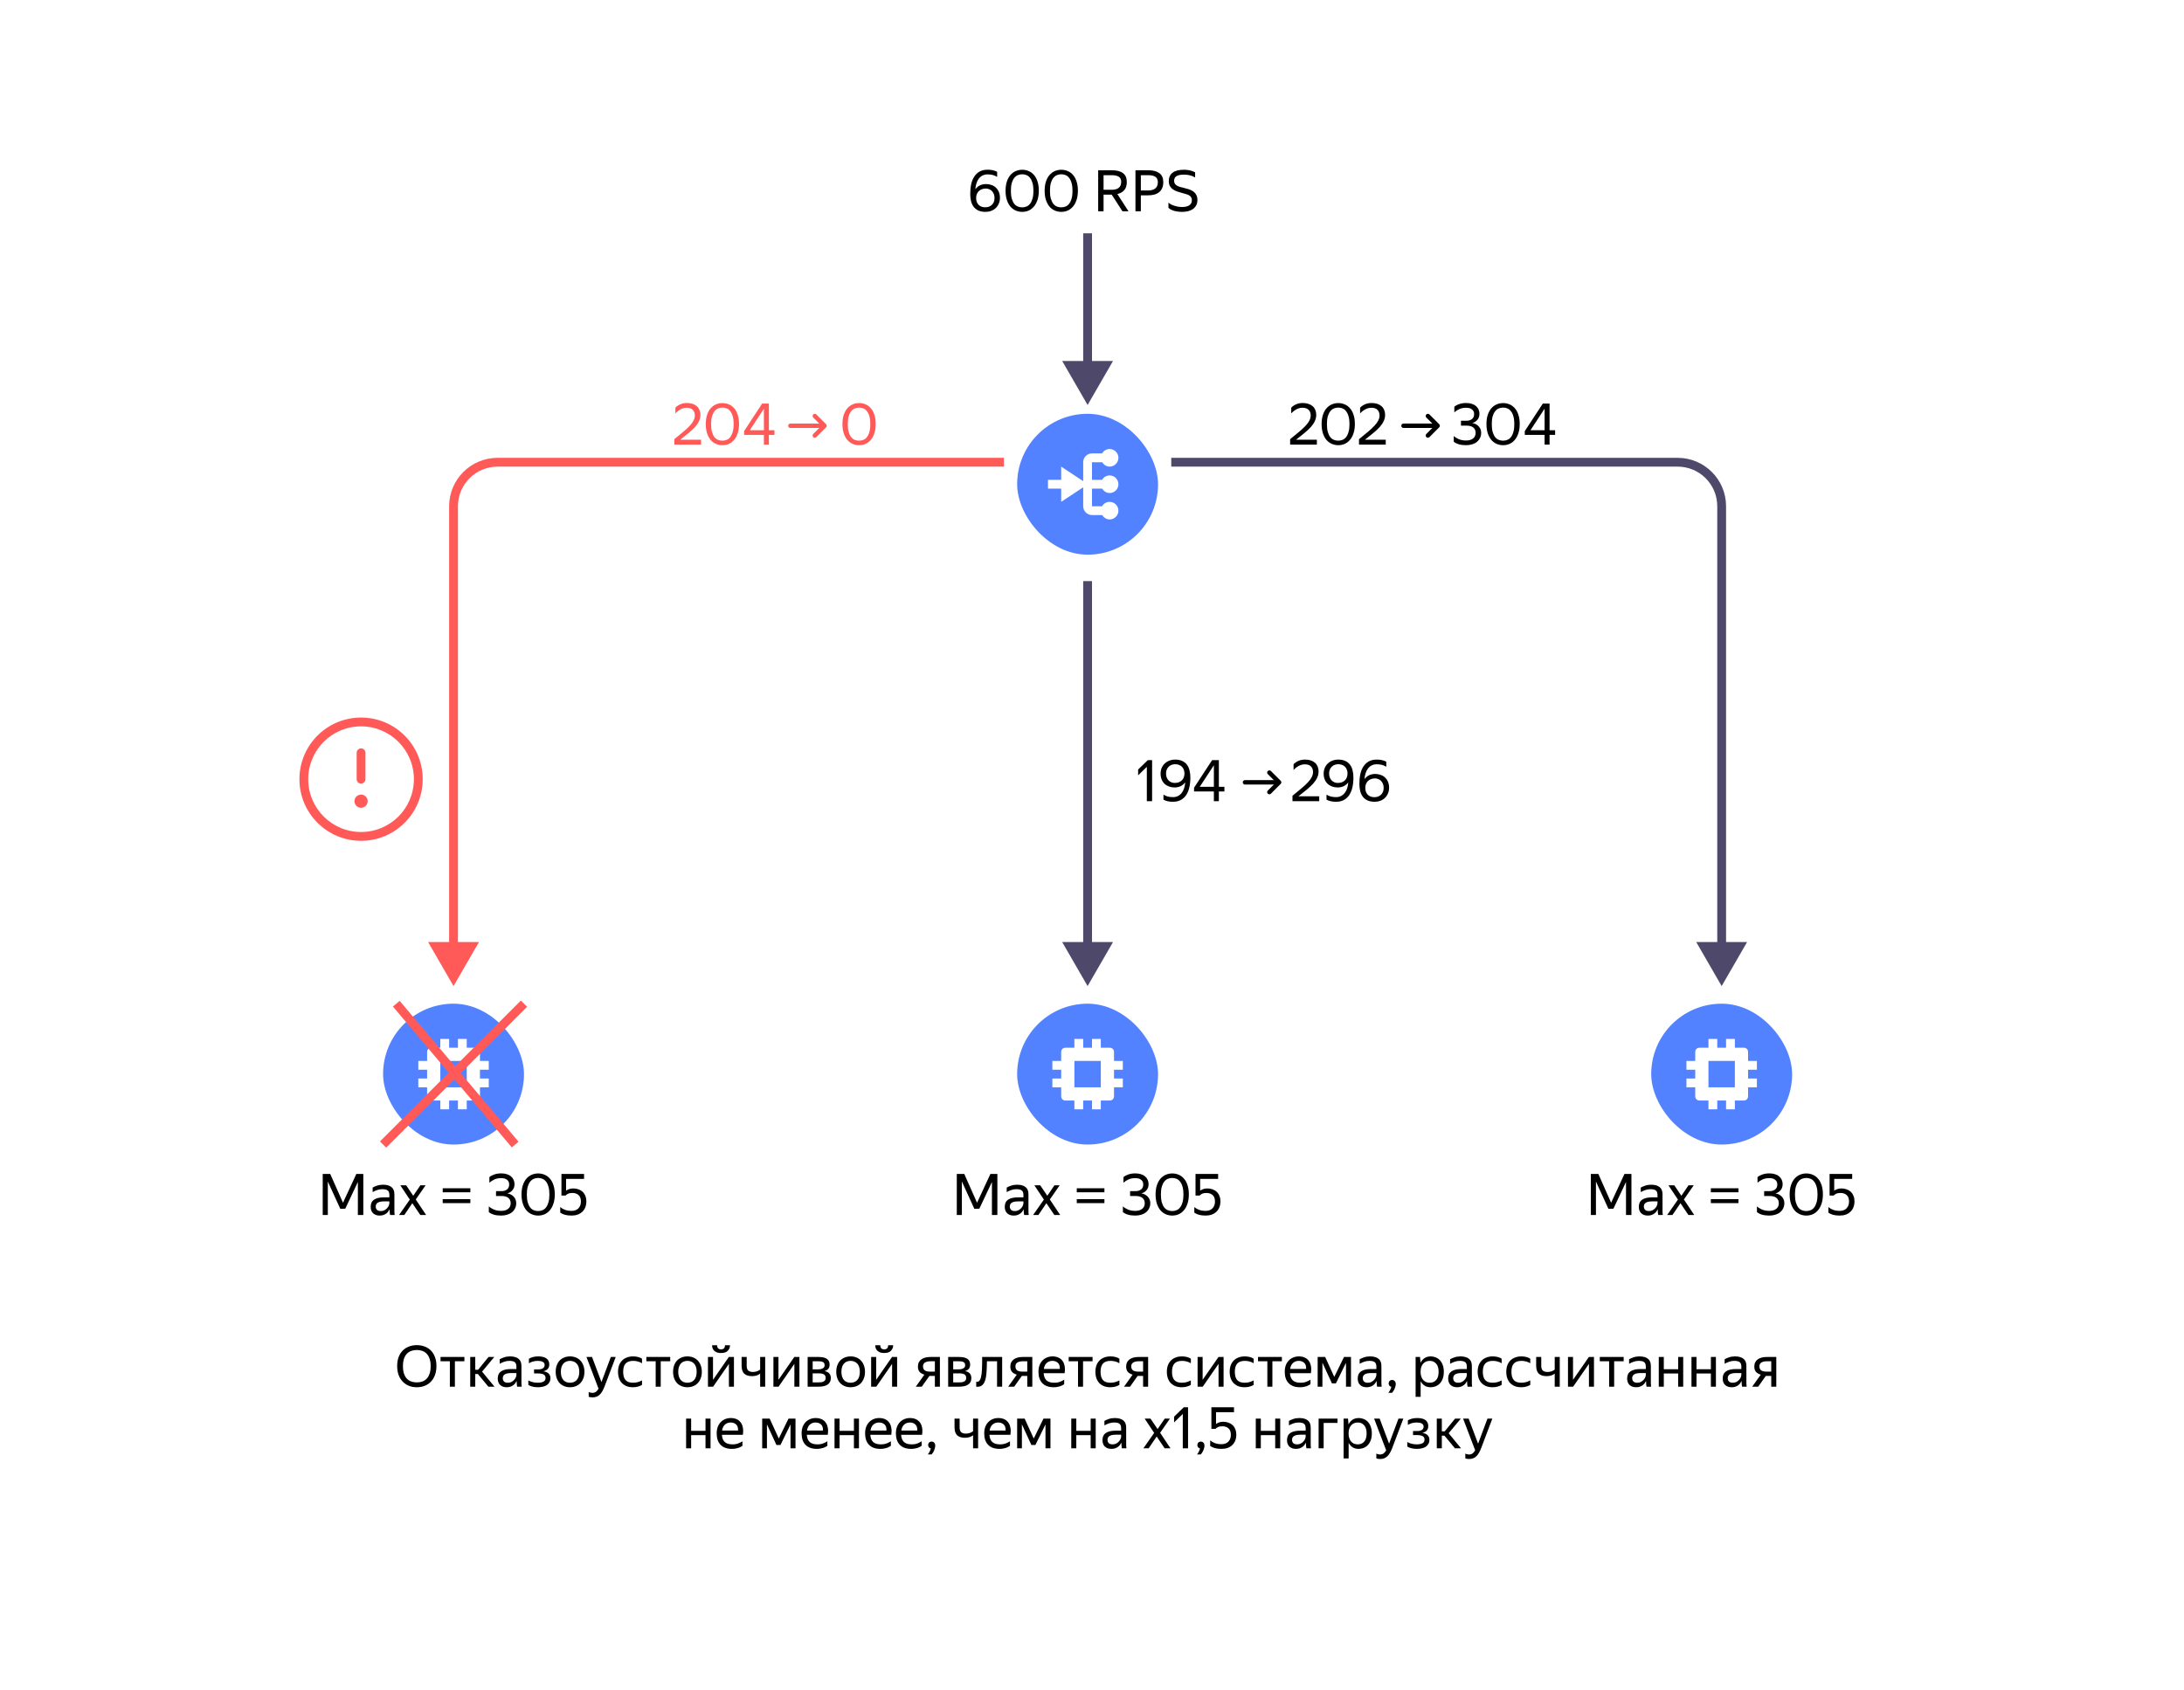 <svg width="496" height="384" viewBox="0 0 496 384" fill="none" xmlns="http://www.w3.org/2000/svg">
<g filter="url(#filter0_d_537_661)">
<rect x="16" y="12" width="460" height="340" rx="10" fill="white"/>
</g>
<rect x="231" y="94" width="32" height="32" rx="16" fill="#5282FF"/>
<path d="M248 111H250.3C250.7 111.6 251.3 112 252 112C253.1 112 254 111.1 254 110C254 108.9 253.1 108 252 108C251.3 108 250.6 108.4 250.3 109H248V105H250.3C250.7 105.6 251.3 106 252 106C253.1 106 254 105.1 254 104C254 102.9 253.1 102 252 102C251.3 102 250.6 102.4 250.3 103H248C246.9 103 246 103.9 246 105V109.3L241 106V109H238V111H241V114L246 110.7V115C246 116.1 246.9 117 248 117H250.3C250.7 117.6 251.3 118 252 118C253.1 118 254 117.1 254 116C254 114.9 253.1 114 252 114C251.3 114 250.6 114.4 250.3 115H248V111Z" fill="white"/>
<rect x="231" y="228" width="32" height="32" rx="16" fill="#5282FF"/>
<path d="M255 243V241H253V239C253 238.4 252.6 238 252 238H250V236H248V238H246V236H244V238H242C241.4 238 241 238.4 241 239V241H239V243H241V245H239V247H241V249C241 249.6 241.4 250 242 250H244V252H246V250H248V252H250V250H252C252.6 250 253 249.6 253 249V247H255V245H253V243H255ZM250 247H244V241H250V247Z" fill="white"/>
<rect x="87" y="228" width="32" height="32" rx="16" fill="#5282FF"/>
<path d="M111 243V241H109V239C109 238.4 108.6 238 108 238H106V236H104V238H102V236H100V238H98C97.4 238 97 238.4 97 239V241H95V243H97V245H95V247H97V249C97 249.6 97.4 250 98 250H100V252H102V250H104V252H106V250H108C108.6 250 109 249.6 109 249V247H111V245H109V243H111ZM106 247H100V241H106V247Z" fill="white"/>
<path d="M227.094 44.945C227.094 45.422 227.008 45.855 226.834 46.245C226.67 46.635 226.44 46.973 226.145 47.259C225.851 47.536 225.5 47.753 225.092 47.909C224.694 48.056 224.265 48.13 223.805 48.13C223.181 48.13 222.648 48.03 222.206 47.831C221.773 47.632 221.418 47.354 221.14 46.999C220.863 46.635 220.659 46.202 220.529 45.699C220.408 45.196 220.347 44.646 220.347 44.048C220.347 43.233 220.421 42.488 220.568 41.812C220.724 41.136 220.963 40.56 221.283 40.083C221.604 39.598 222.011 39.221 222.505 38.952C223.008 38.683 223.602 38.549 224.286 38.549C224.806 38.549 225.235 38.597 225.573 38.692C225.911 38.779 226.206 38.891 226.457 39.03V40.187C226.145 39.979 225.807 39.832 225.443 39.745C225.079 39.658 224.694 39.615 224.286 39.615C223.853 39.615 223.467 39.702 223.129 39.875C222.8 40.048 222.518 40.287 222.284 40.59C222.059 40.893 221.881 41.253 221.751 41.669C221.621 42.076 221.539 42.518 221.504 42.995C221.808 42.588 222.163 42.289 222.57 42.098C222.986 41.907 223.437 41.812 223.922 41.812C224.364 41.812 224.776 41.881 225.157 42.02C225.547 42.15 225.885 42.349 226.171 42.618C226.457 42.887 226.683 43.216 226.847 43.606C227.012 43.996 227.094 44.442 227.094 44.945ZM223.766 47.09C224.044 47.09 224.308 47.047 224.559 46.96C224.819 46.865 225.045 46.73 225.235 46.557C225.426 46.384 225.578 46.167 225.69 45.907C225.803 45.638 225.859 45.326 225.859 44.971C225.859 44.624 225.803 44.317 225.69 44.048C225.578 43.779 225.43 43.554 225.248 43.372C225.066 43.19 224.854 43.056 224.611 42.969C224.377 42.874 224.139 42.826 223.896 42.826C223.584 42.826 223.294 42.874 223.025 42.969C222.757 43.064 222.523 43.203 222.323 43.385C222.124 43.567 221.968 43.792 221.855 44.061C221.743 44.33 221.686 44.642 221.686 44.997C221.686 45.309 221.734 45.595 221.829 45.855C221.925 46.106 222.063 46.327 222.245 46.518C222.427 46.7 222.644 46.843 222.895 46.947C223.155 47.042 223.446 47.09 223.766 47.09ZM232.152 48.13C231.632 48.13 231.142 48.03 230.683 47.831C230.224 47.632 229.821 47.333 229.474 46.934C229.136 46.535 228.867 46.037 228.668 45.439C228.469 44.832 228.369 44.13 228.369 43.333C228.369 42.536 228.469 41.838 228.668 41.24C228.867 40.642 229.136 40.148 229.474 39.758C229.821 39.359 230.224 39.06 230.683 38.861C231.142 38.662 231.632 38.562 232.152 38.562C232.672 38.562 233.162 38.662 233.621 38.861C234.08 39.052 234.479 39.346 234.817 39.745C235.164 40.135 235.432 40.629 235.623 41.227C235.822 41.816 235.922 42.51 235.922 43.307C235.922 44.104 235.822 44.802 235.623 45.4C235.432 45.998 235.164 46.501 234.817 46.908C234.479 47.315 234.08 47.623 233.621 47.831C233.162 48.03 232.672 48.13 232.152 48.13ZM232.139 47.103C232.494 47.103 232.828 47.038 233.14 46.908C233.452 46.778 233.721 46.566 233.946 46.271C234.18 45.968 234.362 45.578 234.492 45.101C234.631 44.624 234.7 44.039 234.7 43.346C234.7 42.653 234.631 42.068 234.492 41.591C234.362 41.114 234.18 40.729 233.946 40.434C233.721 40.131 233.452 39.914 233.14 39.784C232.837 39.654 232.507 39.589 232.152 39.589C231.797 39.589 231.463 39.654 231.151 39.784C230.839 39.914 230.566 40.131 230.332 40.434C230.098 40.729 229.912 41.114 229.773 41.591C229.643 42.068 229.578 42.653 229.578 43.346C229.578 44.039 229.643 44.624 229.773 45.101C229.912 45.578 230.094 45.968 230.319 46.271C230.553 46.566 230.826 46.778 231.138 46.908C231.45 47.038 231.784 47.103 232.139 47.103ZM241.026 48.13C240.506 48.13 240.016 48.03 239.557 47.831C239.098 47.632 238.695 47.333 238.348 46.934C238.01 46.535 237.741 46.037 237.542 45.439C237.343 44.832 237.243 44.13 237.243 43.333C237.243 42.536 237.343 41.838 237.542 41.24C237.741 40.642 238.01 40.148 238.348 39.758C238.695 39.359 239.098 39.06 239.557 38.861C240.016 38.662 240.506 38.562 241.026 38.562C241.546 38.562 242.036 38.662 242.495 38.861C242.954 39.052 243.353 39.346 243.691 39.745C244.038 40.135 244.306 40.629 244.497 41.227C244.696 41.816 244.796 42.51 244.796 43.307C244.796 44.104 244.696 44.802 244.497 45.4C244.306 45.998 244.038 46.501 243.691 46.908C243.353 47.315 242.954 47.623 242.495 47.831C242.036 48.03 241.546 48.13 241.026 48.13ZM241.013 47.103C241.368 47.103 241.702 47.038 242.014 46.908C242.326 46.778 242.595 46.566 242.82 46.271C243.054 45.968 243.236 45.578 243.366 45.101C243.505 44.624 243.574 44.039 243.574 43.346C243.574 42.653 243.505 42.068 243.366 41.591C243.236 41.114 243.054 40.729 242.82 40.434C242.595 40.131 242.326 39.914 242.014 39.784C241.711 39.654 241.381 39.589 241.026 39.589C240.671 39.589 240.337 39.654 240.025 39.784C239.713 39.914 239.44 40.131 239.206 40.434C238.972 40.729 238.786 41.114 238.647 41.591C238.517 42.068 238.452 42.653 238.452 43.346C238.452 44.039 238.517 44.624 238.647 45.101C238.786 45.578 238.968 45.968 239.193 46.271C239.427 46.566 239.7 46.778 240.012 46.908C240.324 47.038 240.658 47.103 241.013 47.103ZM249.403 38.679H252.523C253.623 38.679 254.46 38.896 255.032 39.329C255.612 39.754 255.903 40.425 255.903 41.344C255.903 42.159 255.703 42.783 255.305 43.216C254.915 43.649 254.399 43.935 253.758 44.074L256.293 48H254.915L252.484 44.217H250.625V48H249.403V38.679ZM250.625 39.797V43.112H252.406C252.735 43.112 253.034 43.082 253.303 43.021C253.58 42.96 253.814 42.861 254.005 42.722C254.204 42.583 254.356 42.401 254.46 42.176C254.572 41.942 254.629 41.656 254.629 41.318C254.629 40.763 254.447 40.373 254.083 40.148C253.719 39.914 253.199 39.797 252.523 39.797H250.625ZM257.87 38.679H260.847C261.905 38.679 262.724 38.9 263.304 39.342C263.894 39.775 264.188 40.456 264.188 41.383C264.188 41.912 264.102 42.367 263.928 42.748C263.764 43.121 263.53 43.428 263.226 43.671C262.923 43.914 262.559 44.091 262.134 44.204C261.718 44.317 261.255 44.373 260.743 44.373H259.092V48H257.87V38.679ZM259.092 39.797V43.268H260.743C261.073 43.268 261.372 43.233 261.64 43.164C261.909 43.095 262.139 42.986 262.329 42.839C262.529 42.692 262.68 42.501 262.784 42.267C262.897 42.024 262.953 41.734 262.953 41.396C262.953 40.833 262.771 40.425 262.407 40.174C262.043 39.923 261.523 39.797 260.847 39.797H259.092ZM268.468 48.13C268.044 48.13 267.662 48.1 267.324 48.039C266.986 47.987 266.687 47.918 266.427 47.831C266.176 47.736 265.959 47.636 265.777 47.532C265.604 47.419 265.465 47.311 265.361 47.207V46.037C265.491 46.15 265.66 46.267 265.868 46.388C266.076 46.501 266.315 46.605 266.583 46.7C266.861 46.795 267.155 46.873 267.467 46.934C267.788 46.995 268.122 47.025 268.468 47.025C269.144 47.025 269.682 46.899 270.08 46.648C270.479 46.388 270.678 45.998 270.678 45.478C270.678 45.218 270.631 45.006 270.535 44.841C270.44 44.668 270.301 44.525 270.119 44.412C269.937 44.291 269.708 44.191 269.43 44.113C269.162 44.026 268.845 43.935 268.481 43.84C268.117 43.745 267.753 43.636 267.389 43.515C267.025 43.394 266.696 43.233 266.401 43.034C266.115 42.835 265.881 42.583 265.699 42.28C265.526 41.977 265.439 41.591 265.439 41.123C265.439 40.317 265.721 39.689 266.284 39.238C266.848 38.787 267.71 38.562 268.871 38.562C269.209 38.562 269.508 38.584 269.768 38.627C270.037 38.662 270.271 38.709 270.47 38.77C270.678 38.822 270.856 38.883 271.003 38.952C271.159 39.021 271.298 39.086 271.419 39.147V40.317C271.055 40.083 270.661 39.918 270.236 39.823C269.82 39.719 269.365 39.667 268.871 39.667C268.455 39.667 268.104 39.702 267.818 39.771C267.541 39.832 267.316 39.923 267.142 40.044C266.969 40.165 266.843 40.313 266.765 40.486C266.687 40.659 266.648 40.854 266.648 41.071C266.648 41.331 266.705 41.548 266.817 41.721C266.939 41.894 267.095 42.042 267.285 42.163C267.485 42.276 267.71 42.371 267.961 42.449C268.213 42.527 268.477 42.596 268.754 42.657C269.118 42.744 269.491 42.843 269.872 42.956C270.254 43.069 270.596 43.225 270.899 43.424C271.203 43.623 271.45 43.883 271.64 44.204C271.84 44.516 271.939 44.923 271.939 45.426C271.939 45.92 271.84 46.34 271.64 46.687C271.45 47.025 271.194 47.302 270.873 47.519C270.553 47.736 270.184 47.892 269.768 47.987C269.352 48.082 268.919 48.13 268.468 48.13Z" fill="black"/>
<path d="M221.895 273.218L224.924 266.679H226.51V276H225.275V268.499L222.415 274.57L221.804 274.583H221.258L221.271 274.57L218.45 268.395V276H217.293V266.679H218.996L221.895 273.218ZM232.477 274.713C232.399 274.869 232.299 275.034 232.178 275.207C232.057 275.372 231.905 275.523 231.723 275.662C231.541 275.801 231.324 275.913 231.073 276C230.83 276.087 230.544 276.13 230.215 276.13C229.608 276.13 229.119 275.961 228.746 275.623C228.373 275.276 228.187 274.782 228.187 274.141C228.187 273.404 228.443 272.863 228.954 272.516C229.474 272.169 230.211 271.996 231.164 271.996H232.425V271.437C232.425 270.969 232.304 270.635 232.061 270.436C231.818 270.237 231.402 270.137 230.813 270.137C230.397 270.137 230.003 270.206 229.63 270.345C229.257 270.475 228.924 270.627 228.629 270.8V269.773C228.872 269.626 229.197 269.483 229.604 269.344C230.02 269.197 230.475 269.123 230.969 269.123C231.818 269.123 232.464 269.301 232.906 269.656C233.348 270.003 233.569 270.544 233.569 271.281V274.908C233.569 274.986 233.569 275.077 233.569 275.181C233.578 275.276 233.582 275.376 233.582 275.48C233.591 275.584 233.599 275.684 233.608 275.779C233.617 275.866 233.625 275.939 233.634 276H232.594C232.568 275.879 232.542 275.71 232.516 275.493C232.499 275.268 232.49 275.073 232.49 274.908L232.477 274.713ZM230.462 275.103C230.817 275.103 231.121 275.029 231.372 274.882C231.623 274.735 231.827 274.566 231.983 274.375C232.139 274.176 232.252 273.985 232.321 273.803C232.39 273.612 232.425 273.478 232.425 273.4V272.906H231.281C230.596 272.906 230.098 273.006 229.786 273.205C229.483 273.396 229.331 273.686 229.331 274.076C229.331 274.379 229.422 274.626 229.604 274.817C229.786 275.008 230.072 275.103 230.462 275.103ZM237.643 273.322L235.823 276H234.627L237.071 272.503L234.913 269.253H236.239L237.851 271.632L239.476 269.253H240.659L238.423 272.477L240.776 276H239.45L237.643 273.322ZM244.541 270.839V269.929H250.82V270.839H244.541ZM244.541 273.309V272.399H250.82V273.309H244.541ZM261.24 273.309C261.24 273.742 261.153 274.132 260.98 274.479C260.815 274.826 260.581 275.125 260.278 275.376C259.983 275.619 259.623 275.805 259.199 275.935C258.774 276.065 258.31 276.13 257.808 276.13C257.166 276.13 256.612 276.061 256.144 275.922C255.676 275.775 255.299 275.58 255.013 275.337V274.037C255.307 274.314 255.693 274.557 256.17 274.765C256.646 274.964 257.197 275.064 257.821 275.064C258.488 275.064 259.012 274.912 259.394 274.609C259.784 274.306 259.979 273.881 259.979 273.335C259.979 272.815 259.805 272.412 259.459 272.126C259.121 271.831 258.583 271.684 257.847 271.684H256.651V270.579H257.899C258.419 270.579 258.839 270.449 259.16 270.189C259.48 269.929 259.641 269.552 259.641 269.058C259.641 268.616 259.485 268.269 259.173 268.018C258.869 267.758 258.423 267.628 257.834 267.628C257.236 267.628 256.72 267.728 256.287 267.927C255.853 268.126 255.472 268.373 255.143 268.668V267.394C255.455 267.134 255.836 266.93 256.287 266.783C256.746 266.627 257.266 266.549 257.847 266.549C258.315 266.549 258.735 266.61 259.108 266.731C259.48 266.844 259.792 267.008 260.044 267.225C260.304 267.442 260.503 267.702 260.642 268.005C260.78 268.3 260.85 268.629 260.85 268.993C260.85 269.288 260.806 269.552 260.72 269.786C260.633 270.02 260.512 270.224 260.356 270.397C260.208 270.57 260.035 270.718 259.836 270.839C259.636 270.952 259.424 271.034 259.199 271.086C259.476 271.129 259.736 271.212 259.979 271.333C260.23 271.454 260.447 271.61 260.629 271.801C260.819 271.983 260.967 272.204 261.071 272.464C261.183 272.715 261.24 272.997 261.24 273.309ZM266.223 276.13C265.703 276.13 265.214 276.03 264.754 275.831C264.295 275.632 263.892 275.333 263.545 274.934C263.207 274.535 262.939 274.037 262.739 273.439C262.54 272.832 262.44 272.13 262.44 271.333C262.44 270.536 262.54 269.838 262.739 269.24C262.939 268.642 263.207 268.148 263.545 267.758C263.892 267.359 264.295 267.06 264.754 266.861C265.214 266.662 265.703 266.562 266.223 266.562C266.743 266.562 267.233 266.662 267.692 266.861C268.152 267.052 268.55 267.346 268.888 267.745C269.235 268.135 269.504 268.629 269.694 269.227C269.894 269.816 269.993 270.51 269.993 271.307C269.993 272.104 269.894 272.802 269.694 273.4C269.504 273.998 269.235 274.501 268.888 274.908C268.55 275.315 268.152 275.623 267.692 275.831C267.233 276.03 266.743 276.13 266.223 276.13ZM266.21 275.103C266.566 275.103 266.899 275.038 267.211 274.908C267.523 274.778 267.792 274.566 268.017 274.271C268.251 273.968 268.433 273.578 268.563 273.101C268.702 272.624 268.771 272.039 268.771 271.346C268.771 270.653 268.702 270.068 268.563 269.591C268.433 269.114 268.251 268.729 268.017 268.434C267.792 268.131 267.523 267.914 267.211 267.784C266.908 267.654 266.579 267.589 266.223 267.589C265.868 267.589 265.534 267.654 265.222 267.784C264.91 267.914 264.637 268.131 264.403 268.434C264.169 268.729 263.983 269.114 263.844 269.591C263.714 270.068 263.649 270.653 263.649 271.346C263.649 272.039 263.714 272.624 263.844 273.101C263.983 273.578 264.165 273.968 264.39 274.271C264.624 274.566 264.897 274.778 265.209 274.908C265.521 275.038 265.855 275.103 266.21 275.103ZM277.164 272.919C277.164 273.404 277.086 273.846 276.93 274.245C276.774 274.635 276.549 274.973 276.254 275.259C275.968 275.536 275.617 275.753 275.201 275.909C274.785 276.056 274.322 276.13 273.81 276.13C273.238 276.13 272.74 276.074 272.315 275.961C271.899 275.848 271.54 275.684 271.236 275.467V274.193C271.392 274.314 271.553 274.431 271.717 274.544C271.891 274.648 272.081 274.739 272.289 274.817C272.497 274.895 272.727 274.956 272.978 274.999C273.23 275.042 273.507 275.064 273.81 275.064C274.478 275.064 274.998 274.869 275.37 274.479C275.743 274.089 275.929 273.578 275.929 272.945C275.929 272.269 275.747 271.775 275.383 271.463C275.019 271.151 274.56 270.995 274.005 270.995C273.589 270.995 273.256 271.056 273.004 271.177C272.753 271.298 272.567 271.433 272.445 271.58H271.509V266.679H276.644V267.797H272.562V270.475C272.744 270.336 272.97 270.219 273.238 270.124C273.507 270.02 273.828 269.968 274.2 269.968C274.616 269.968 275.002 270.033 275.357 270.163C275.721 270.284 276.038 270.471 276.306 270.722C276.575 270.965 276.783 271.272 276.93 271.645C277.086 272.009 277.164 272.434 277.164 272.919Z" fill="black"/>
<rect x="375" y="228" width="32" height="32" rx="16" fill="#5282FF"/>
<path d="M399 243V241H397V239C397 238.4 396.6 238 396 238H394V236H392V238H390V236H388V238H386C385.4 238 385 238.4 385 239V241H383V243H385V245H383V247H385V249C385 249.6 385.4 250 386 250H388V252H390V250H392V252H394V250H396C396.6 250 397 249.6 397 249V247H399V245H397V243H399ZM394 247H388V241H394V247Z" fill="white"/>
<path d="M365.895 273.218L368.924 266.679H370.51V276H369.275V268.499L366.415 274.57L365.804 274.583H365.258L365.271 274.57L362.45 268.395V276H361.293V266.679H362.996L365.895 273.218ZM376.477 274.713C376.399 274.869 376.299 275.034 376.178 275.207C376.057 275.372 375.905 275.523 375.723 275.662C375.541 275.801 375.324 275.913 375.073 276C374.83 276.087 374.544 276.13 374.215 276.13C373.608 276.13 373.119 275.961 372.746 275.623C372.373 275.276 372.187 274.782 372.187 274.141C372.187 273.404 372.443 272.863 372.954 272.516C373.474 272.169 374.211 271.996 375.164 271.996H376.425V271.437C376.425 270.969 376.304 270.635 376.061 270.436C375.818 270.237 375.402 270.137 374.813 270.137C374.397 270.137 374.003 270.206 373.63 270.345C373.257 270.475 372.924 270.627 372.629 270.8V269.773C372.872 269.626 373.197 269.483 373.604 269.344C374.02 269.197 374.475 269.123 374.969 269.123C375.818 269.123 376.464 269.301 376.906 269.656C377.348 270.003 377.569 270.544 377.569 271.281V274.908C377.569 274.986 377.569 275.077 377.569 275.181C377.578 275.276 377.582 275.376 377.582 275.48C377.591 275.584 377.599 275.684 377.608 275.779C377.617 275.866 377.625 275.939 377.634 276H376.594C376.568 275.879 376.542 275.71 376.516 275.493C376.499 275.268 376.49 275.073 376.49 274.908L376.477 274.713ZM374.462 275.103C374.817 275.103 375.121 275.029 375.372 274.882C375.623 274.735 375.827 274.566 375.983 274.375C376.139 274.176 376.252 273.985 376.321 273.803C376.39 273.612 376.425 273.478 376.425 273.4V272.906H375.281C374.596 272.906 374.098 273.006 373.786 273.205C373.483 273.396 373.331 273.686 373.331 274.076C373.331 274.379 373.422 274.626 373.604 274.817C373.786 275.008 374.072 275.103 374.462 275.103ZM381.643 273.322L379.823 276H378.627L381.071 272.503L378.913 269.253H380.239L381.851 271.632L383.476 269.253H384.659L382.423 272.477L384.776 276H383.45L381.643 273.322ZM388.541 270.839V269.929H394.82V270.839H388.541ZM388.541 273.309V272.399H394.82V273.309H388.541ZM405.24 273.309C405.24 273.742 405.153 274.132 404.98 274.479C404.815 274.826 404.581 275.125 404.278 275.376C403.983 275.619 403.623 275.805 403.199 275.935C402.774 276.065 402.31 276.13 401.808 276.13C401.166 276.13 400.612 276.061 400.144 275.922C399.676 275.775 399.299 275.58 399.013 275.337V274.037C399.307 274.314 399.693 274.557 400.17 274.765C400.646 274.964 401.197 275.064 401.821 275.064C402.488 275.064 403.012 274.912 403.394 274.609C403.784 274.306 403.979 273.881 403.979 273.335C403.979 272.815 403.805 272.412 403.459 272.126C403.121 271.831 402.583 271.684 401.847 271.684H400.651V270.579H401.899C402.419 270.579 402.839 270.449 403.16 270.189C403.48 269.929 403.641 269.552 403.641 269.058C403.641 268.616 403.485 268.269 403.173 268.018C402.869 267.758 402.423 267.628 401.834 267.628C401.236 267.628 400.72 267.728 400.287 267.927C399.853 268.126 399.472 268.373 399.143 268.668V267.394C399.455 267.134 399.836 266.93 400.287 266.783C400.746 266.627 401.266 266.549 401.847 266.549C402.315 266.549 402.735 266.61 403.108 266.731C403.48 266.844 403.792 267.008 404.044 267.225C404.304 267.442 404.503 267.702 404.642 268.005C404.78 268.3 404.85 268.629 404.85 268.993C404.85 269.288 404.806 269.552 404.72 269.786C404.633 270.02 404.512 270.224 404.356 270.397C404.208 270.57 404.035 270.718 403.836 270.839C403.636 270.952 403.424 271.034 403.199 271.086C403.476 271.129 403.736 271.212 403.979 271.333C404.23 271.454 404.447 271.61 404.629 271.801C404.819 271.983 404.967 272.204 405.071 272.464C405.183 272.715 405.24 272.997 405.24 273.309ZM410.223 276.13C409.703 276.13 409.214 276.03 408.754 275.831C408.295 275.632 407.892 275.333 407.545 274.934C407.207 274.535 406.939 274.037 406.739 273.439C406.54 272.832 406.44 272.13 406.44 271.333C406.44 270.536 406.54 269.838 406.739 269.24C406.939 268.642 407.207 268.148 407.545 267.758C407.892 267.359 408.295 267.06 408.754 266.861C409.214 266.662 409.703 266.562 410.223 266.562C410.743 266.562 411.233 266.662 411.692 266.861C412.152 267.052 412.55 267.346 412.888 267.745C413.235 268.135 413.504 268.629 413.694 269.227C413.894 269.816 413.993 270.51 413.993 271.307C413.993 272.104 413.894 272.802 413.694 273.4C413.504 273.998 413.235 274.501 412.888 274.908C412.55 275.315 412.152 275.623 411.692 275.831C411.233 276.03 410.743 276.13 410.223 276.13ZM410.21 275.103C410.566 275.103 410.899 275.038 411.211 274.908C411.523 274.778 411.792 274.566 412.017 274.271C412.251 273.968 412.433 273.578 412.563 273.101C412.702 272.624 412.771 272.039 412.771 271.346C412.771 270.653 412.702 270.068 412.563 269.591C412.433 269.114 412.251 268.729 412.017 268.434C411.792 268.131 411.523 267.914 411.211 267.784C410.908 267.654 410.579 267.589 410.223 267.589C409.868 267.589 409.534 267.654 409.222 267.784C408.91 267.914 408.637 268.131 408.403 268.434C408.169 268.729 407.983 269.114 407.844 269.591C407.714 270.068 407.649 270.653 407.649 271.346C407.649 272.039 407.714 272.624 407.844 273.101C407.983 273.578 408.165 273.968 408.39 274.271C408.624 274.566 408.897 274.778 409.209 274.908C409.521 275.038 409.855 275.103 410.21 275.103ZM421.164 272.919C421.164 273.404 421.086 273.846 420.93 274.245C420.774 274.635 420.549 274.973 420.254 275.259C419.968 275.536 419.617 275.753 419.201 275.909C418.785 276.056 418.322 276.13 417.81 276.13C417.238 276.13 416.74 276.074 416.315 275.961C415.899 275.848 415.54 275.684 415.236 275.467V274.193C415.392 274.314 415.553 274.431 415.717 274.544C415.891 274.648 416.081 274.739 416.289 274.817C416.497 274.895 416.727 274.956 416.978 274.999C417.23 275.042 417.507 275.064 417.81 275.064C418.478 275.064 418.998 274.869 419.37 274.479C419.743 274.089 419.929 273.578 419.929 272.945C419.929 272.269 419.747 271.775 419.383 271.463C419.019 271.151 418.56 270.995 418.005 270.995C417.589 270.995 417.256 271.056 417.004 271.177C416.753 271.298 416.567 271.433 416.445 271.58H415.509V266.679H420.644V267.797H416.562V270.475C416.744 270.336 416.97 270.219 417.238 270.124C417.507 270.02 417.828 269.968 418.2 269.968C418.616 269.968 419.002 270.033 419.357 270.163C419.721 270.284 420.038 270.471 420.306 270.722C420.575 270.965 420.783 271.272 420.93 271.645C421.086 272.009 421.164 272.434 421.164 272.919Z" fill="black"/>
<path d="M94.659 315.13C94.035 315.13 93.45 315.026 92.904 314.818C92.358 314.601 91.886 314.289 91.487 313.882C91.089 313.475 90.772 312.972 90.538 312.374C90.313 311.776 90.2 311.087 90.2 310.307C90.2 309.527 90.313 308.842 90.538 308.253C90.772 307.655 91.089 307.161 91.487 306.771C91.886 306.372 92.358 306.073 92.904 305.874C93.45 305.666 94.035 305.562 94.659 305.562C95.292 305.562 95.881 305.666 96.427 305.874C96.973 306.073 97.446 306.372 97.844 306.771C98.243 307.17 98.555 307.668 98.78 308.266C99.006 308.855 99.118 309.54 99.118 310.32C99.118 311.091 99.006 311.776 98.78 312.374C98.555 312.972 98.243 313.475 97.844 313.882C97.446 314.289 96.973 314.601 96.427 314.818C95.881 315.026 95.292 315.13 94.659 315.13ZM94.659 314.025C95.11 314.025 95.526 313.96 95.907 313.83C96.289 313.691 96.618 313.479 96.895 313.193C97.181 312.898 97.402 312.517 97.558 312.049C97.723 311.581 97.805 311.013 97.805 310.346C97.805 309.679 97.723 309.111 97.558 308.643C97.402 308.175 97.181 307.798 96.895 307.512C96.618 307.217 96.289 307.005 95.907 306.875C95.526 306.736 95.11 306.667 94.659 306.667C94.209 306.667 93.793 306.736 93.411 306.875C93.03 307.005 92.696 307.217 92.41 307.512C92.133 307.798 91.912 308.175 91.747 308.643C91.591 309.111 91.513 309.679 91.513 310.346C91.513 311.013 91.591 311.581 91.747 312.049C91.912 312.517 92.133 312.898 92.41 313.193C92.696 313.479 93.03 313.691 93.411 313.83C93.793 313.96 94.209 314.025 94.659 314.025ZM103.311 309.228V315H102.167V309.228H100.048V308.253H105.469V309.228H103.311ZM108.532 312.127H107.934V315H106.79V308.253H107.934V311.152H108.584L110.95 308.253H112.25L109.481 311.581L112.302 315H110.911L108.532 312.127ZM117.33 313.713C117.252 313.869 117.153 314.034 117.031 314.207C116.91 314.372 116.758 314.523 116.576 314.662C116.394 314.801 116.178 314.913 115.926 315C115.684 315.087 115.398 315.13 115.068 315.13C114.462 315.13 113.972 314.961 113.599 314.623C113.227 314.276 113.04 313.782 113.04 313.141C113.04 312.404 113.296 311.863 113.807 311.516C114.327 311.169 115.064 310.996 116.017 310.996H117.278V310.437C117.278 309.969 117.157 309.635 116.914 309.436C116.672 309.237 116.256 309.137 115.666 309.137C115.25 309.137 114.856 309.206 114.483 309.345C114.111 309.475 113.777 309.627 113.482 309.8V308.773C113.725 308.626 114.05 308.483 114.457 308.344C114.873 308.197 115.328 308.123 115.822 308.123C116.672 308.123 117.317 308.301 117.759 308.656C118.201 309.003 118.422 309.544 118.422 310.281V313.908C118.422 313.986 118.422 314.077 118.422 314.181C118.431 314.276 118.435 314.376 118.435 314.48C118.444 314.584 118.453 314.684 118.461 314.779C118.47 314.866 118.479 314.939 118.487 315H117.447C117.421 314.879 117.395 314.71 117.369 314.493C117.352 314.268 117.343 314.073 117.343 313.908L117.33 313.713ZM115.315 314.103C115.671 314.103 115.974 314.029 116.225 313.882C116.477 313.735 116.68 313.566 116.836 313.375C116.992 313.176 117.105 312.985 117.174 312.803C117.244 312.612 117.278 312.478 117.278 312.4V311.906H116.134C115.45 311.906 114.951 312.006 114.639 312.205C114.336 312.396 114.184 312.686 114.184 313.076C114.184 313.379 114.275 313.626 114.457 313.817C114.639 314.008 114.925 314.103 115.315 314.103ZM125.005 313.037C125.005 313.418 124.927 313.743 124.771 314.012C124.624 314.272 124.42 314.489 124.16 314.662C123.9 314.827 123.597 314.944 123.25 315.013C122.912 315.091 122.557 315.13 122.184 315.13C121.69 315.13 121.252 315.078 120.871 314.974C120.498 314.87 120.204 314.744 119.987 314.597V313.57C120.256 313.735 120.576 313.865 120.949 313.96C121.322 314.055 121.725 314.103 122.158 314.103C122.652 314.103 123.064 314.025 123.393 313.869C123.731 313.704 123.9 313.427 123.9 313.037C123.9 312.656 123.757 312.387 123.471 312.231C123.194 312.075 122.765 311.997 122.184 311.997H121.287V311.074H122.223C122.7 311.074 123.064 310.987 123.315 310.814C123.566 310.641 123.692 310.389 123.692 310.06C123.692 309.887 123.649 309.744 123.562 309.631C123.484 309.51 123.376 309.414 123.237 309.345C123.098 309.267 122.934 309.215 122.743 309.189C122.561 309.154 122.366 309.137 122.158 309.137C121.759 309.137 121.387 309.185 121.04 309.28C120.702 309.375 120.394 309.51 120.117 309.683V308.656C120.342 308.509 120.633 308.383 120.988 308.279C121.352 308.175 121.772 308.123 122.249 308.123C123.072 308.123 123.692 308.279 124.108 308.591C124.533 308.903 124.745 309.354 124.745 309.943C124.745 310.385 124.624 310.732 124.381 310.983C124.147 311.234 123.813 311.408 123.38 311.503C123.917 311.572 124.32 311.741 124.589 312.01C124.866 312.279 125.005 312.621 125.005 313.037ZM129.452 315.13C128.993 315.13 128.564 315.052 128.165 314.896C127.766 314.74 127.42 314.515 127.125 314.22C126.839 313.917 126.614 313.548 126.449 313.115C126.284 312.682 126.202 312.183 126.202 311.62C126.202 311.065 126.284 310.571 126.449 310.138C126.614 309.696 126.839 309.328 127.125 309.033C127.42 308.738 127.766 308.513 128.165 308.357C128.564 308.201 128.993 308.123 129.452 308.123C129.92 308.123 130.353 308.201 130.752 308.357C131.151 308.513 131.493 308.738 131.779 309.033C132.074 309.328 132.303 309.696 132.468 310.138C132.641 310.571 132.728 311.065 132.728 311.62C132.728 312.183 132.641 312.682 132.468 313.115C132.303 313.548 132.074 313.917 131.779 314.22C131.493 314.515 131.151 314.74 130.752 314.896C130.353 315.052 129.92 315.13 129.452 315.13ZM129.452 314.103C129.755 314.103 130.033 314.055 130.284 313.96C130.544 313.856 130.769 313.704 130.96 313.505C131.151 313.297 131.298 313.037 131.402 312.725C131.506 312.413 131.558 312.045 131.558 311.62C131.558 311.195 131.506 310.827 131.402 310.515C131.298 310.203 131.151 309.947 130.96 309.748C130.769 309.54 130.544 309.388 130.284 309.293C130.033 309.189 129.755 309.137 129.452 309.137C129.149 309.137 128.871 309.189 128.62 309.293C128.369 309.388 128.148 309.54 127.957 309.748C127.775 309.947 127.632 310.203 127.528 310.515C127.424 310.827 127.372 311.195 127.372 311.62C127.372 312.045 127.424 312.413 127.528 312.725C127.632 313.037 127.775 313.297 127.957 313.505C128.148 313.704 128.369 313.856 128.62 313.96C128.871 314.055 129.149 314.103 129.452 314.103ZM137.311 314.922C137.155 315.329 136.99 315.685 136.817 315.988C136.643 316.3 136.448 316.564 136.232 316.781C136.015 316.998 135.772 317.158 135.504 317.262C135.235 317.375 134.927 317.431 134.581 317.431C134.407 317.431 134.247 317.418 134.1 317.392C133.952 317.375 133.818 317.34 133.697 317.288V316.183C133.792 316.252 133.913 316.304 134.061 316.339C134.208 316.382 134.368 316.404 134.542 316.404C134.862 316.404 135.127 316.326 135.335 316.17C135.543 316.023 135.742 315.784 135.933 315.455L133.19 308.253H134.451L136.596 313.947L138.728 308.253H139.833L137.311 314.922ZM143.75 315.13C143.23 315.13 142.758 315.052 142.333 314.896C141.917 314.731 141.562 314.502 141.267 314.207C140.973 313.904 140.747 313.535 140.591 313.102C140.435 312.669 140.357 312.175 140.357 311.62C140.357 311.074 140.435 310.584 140.591 310.151C140.756 309.718 140.986 309.354 141.28 309.059C141.575 308.756 141.935 308.526 142.359 308.37C142.784 308.205 143.265 308.123 143.802 308.123C144.218 308.123 144.6 308.171 144.946 308.266C145.293 308.353 145.579 308.483 145.804 308.656V309.683C145.527 309.501 145.215 309.367 144.868 309.28C144.53 309.185 144.179 309.137 143.815 309.137C143.027 309.137 142.446 309.341 142.073 309.748C141.709 310.155 141.527 310.779 141.527 311.62C141.527 312.461 141.705 313.085 142.06 313.492C142.416 313.899 142.979 314.103 143.75 314.103C144.158 314.103 144.53 314.055 144.868 313.96C145.215 313.856 145.527 313.726 145.804 313.57V314.597C145.562 314.744 145.267 314.87 144.92 314.974C144.582 315.078 144.192 315.13 143.75 315.13ZM150.055 309.228V315H148.911V309.228H146.792V308.253H152.213V309.228H150.055ZM156.112 315.13C155.653 315.13 155.224 315.052 154.825 314.896C154.427 314.74 154.08 314.515 153.785 314.22C153.499 313.917 153.274 313.548 153.109 313.115C152.945 312.682 152.862 312.183 152.862 311.62C152.862 311.065 152.945 310.571 153.109 310.138C153.274 309.696 153.499 309.328 153.785 309.033C154.08 308.738 154.427 308.513 154.825 308.357C155.224 308.201 155.653 308.123 156.112 308.123C156.58 308.123 157.014 308.201 157.412 308.357C157.811 308.513 158.153 308.738 158.439 309.033C158.734 309.328 158.964 309.696 159.128 310.138C159.302 310.571 159.388 311.065 159.388 311.62C159.388 312.183 159.302 312.682 159.128 313.115C158.964 313.548 158.734 313.917 158.439 314.22C158.153 314.515 157.811 314.74 157.412 314.896C157.014 315.052 156.58 315.13 156.112 315.13ZM156.112 314.103C156.416 314.103 156.693 314.055 156.944 313.96C157.204 313.856 157.43 313.704 157.62 313.505C157.811 313.297 157.958 313.037 158.062 312.725C158.166 312.413 158.218 312.045 158.218 311.62C158.218 311.195 158.166 310.827 158.062 310.515C157.958 310.203 157.811 309.947 157.62 309.748C157.43 309.54 157.204 309.388 156.944 309.293C156.693 309.189 156.416 309.137 156.112 309.137C155.809 309.137 155.532 309.189 155.28 309.293C155.029 309.388 154.808 309.54 154.617 309.748C154.435 309.947 154.292 310.203 154.188 310.515C154.084 310.827 154.032 311.195 154.032 311.62C154.032 312.045 154.084 312.413 154.188 312.725C154.292 313.037 154.435 313.297 154.617 313.505C154.808 313.704 155.029 313.856 155.28 313.96C155.532 314.055 155.809 314.103 156.112 314.103ZM163.76 307.356C163.413 307.356 163.11 307.313 162.85 307.226C162.598 307.131 162.386 307.005 162.213 306.849C162.048 306.684 161.922 306.498 161.836 306.29C161.758 306.073 161.719 305.839 161.719 305.588H162.863C162.863 305.917 162.941 306.156 163.097 306.303C163.261 306.45 163.482 306.524 163.76 306.524C164.037 306.524 164.254 306.45 164.41 306.303C164.566 306.156 164.644 305.917 164.644 305.588H165.788C165.788 306.082 165.619 306.502 165.281 306.849C164.951 307.187 164.444 307.356 163.76 307.356ZM161.927 313.44L165.528 308.253H166.685V315H165.541V309.826L161.953 315H160.783V308.253H161.927V313.44ZM173.778 315H172.634V312.036C172.4 312.218 172.127 312.361 171.815 312.465C171.512 312.56 171.165 312.608 170.775 312.608C170.013 312.608 169.428 312.422 169.02 312.049C168.622 311.668 168.422 311.061 168.422 310.229V308.253H169.579V310.242C169.579 310.771 169.701 311.139 169.943 311.347C170.186 311.555 170.528 311.659 170.97 311.659C171.274 311.659 171.568 311.616 171.854 311.529C172.14 311.442 172.4 311.308 172.634 311.126V308.253H173.778V315ZM176.793 313.44L180.394 308.253H181.551V315H180.407V309.826L176.819 315H175.649V308.253H176.793V313.44ZM183.418 308.253H185.94C186.755 308.253 187.37 308.396 187.786 308.682C188.202 308.959 188.41 309.397 188.41 309.995C188.41 310.394 188.306 310.714 188.098 310.957C187.899 311.191 187.613 311.36 187.24 311.464C188.202 311.62 188.683 312.153 188.683 313.063C188.683 313.41 188.614 313.709 188.475 313.96C188.337 314.203 188.146 314.402 187.903 314.558C187.661 314.714 187.366 314.827 187.019 314.896C186.681 314.965 186.313 315 185.914 315H183.418V308.253ZM184.562 309.228V311.061H185.836C186.27 311.061 186.616 310.983 186.876 310.827C187.145 310.671 187.279 310.446 187.279 310.151C187.279 309.796 187.162 309.553 186.928 309.423C186.694 309.293 186.361 309.228 185.927 309.228H184.562ZM184.562 311.971V314.025H185.901C186.144 314.025 186.361 314.012 186.551 313.986C186.751 313.951 186.92 313.895 187.058 313.817C187.206 313.739 187.318 313.635 187.396 313.505C187.474 313.375 187.513 313.215 187.513 313.024C187.513 312.634 187.379 312.361 187.11 312.205C186.842 312.049 186.439 311.971 185.901 311.971H184.562ZM193.17 315.13C192.711 315.13 192.282 315.052 191.883 314.896C191.484 314.74 191.138 314.515 190.843 314.22C190.557 313.917 190.332 313.548 190.167 313.115C190.002 312.682 189.92 312.183 189.92 311.62C189.92 311.065 190.002 310.571 190.167 310.138C190.332 309.696 190.557 309.328 190.843 309.033C191.138 308.738 191.484 308.513 191.883 308.357C192.282 308.201 192.711 308.123 193.17 308.123C193.638 308.123 194.071 308.201 194.47 308.357C194.869 308.513 195.211 308.738 195.497 309.033C195.792 309.328 196.021 309.696 196.186 310.138C196.359 310.571 196.446 311.065 196.446 311.62C196.446 312.183 196.359 312.682 196.186 313.115C196.021 313.548 195.792 313.917 195.497 314.22C195.211 314.515 194.869 314.74 194.47 314.896C194.071 315.052 193.638 315.13 193.17 315.13ZM193.17 314.103C193.473 314.103 193.751 314.055 194.002 313.96C194.262 313.856 194.487 313.704 194.678 313.505C194.869 313.297 195.016 313.037 195.12 312.725C195.224 312.413 195.276 312.045 195.276 311.62C195.276 311.195 195.224 310.827 195.12 310.515C195.016 310.203 194.869 309.947 194.678 309.748C194.487 309.54 194.262 309.388 194.002 309.293C193.751 309.189 193.473 309.137 193.17 309.137C192.867 309.137 192.589 309.189 192.338 309.293C192.087 309.388 191.866 309.54 191.675 309.748C191.493 309.947 191.35 310.203 191.246 310.515C191.142 310.827 191.09 311.195 191.09 311.62C191.09 312.045 191.142 312.413 191.246 312.725C191.35 313.037 191.493 313.297 191.675 313.505C191.866 313.704 192.087 313.856 192.338 313.96C192.589 314.055 192.867 314.103 193.17 314.103ZM200.817 307.356C200.471 307.356 200.167 307.313 199.907 307.226C199.656 307.131 199.444 307.005 199.27 306.849C199.106 306.684 198.98 306.498 198.893 306.29C198.815 306.073 198.776 305.839 198.776 305.588H199.92C199.92 305.917 199.998 306.156 200.154 306.303C200.319 306.45 200.54 306.524 200.817 306.524C201.095 306.524 201.311 306.45 201.467 306.303C201.623 306.156 201.701 305.917 201.701 305.588H202.845C202.845 306.082 202.676 306.502 202.338 306.849C202.009 307.187 201.502 307.356 200.817 307.356ZM198.984 313.44L202.585 308.253H203.742V315H202.598V309.826L199.01 315H197.84V308.253H198.984V313.44ZM208.466 310.437C208.466 310.056 208.536 309.731 208.674 309.462C208.813 309.185 209.008 308.959 209.259 308.786C209.511 308.604 209.81 308.47 210.156 308.383C210.503 308.296 210.88 308.253 211.287 308.253H213.458V315H212.314V312.556H211.079L209.35 315H207.985L209.935 312.27C209.467 312.131 209.103 311.919 208.843 311.633C208.592 311.347 208.466 310.948 208.466 310.437ZM212.314 311.581V309.228H211.287C210.802 309.228 210.403 309.319 210.091 309.501C209.779 309.683 209.623 309.978 209.623 310.385C209.623 310.81 209.762 311.117 210.039 311.308C210.317 311.49 210.711 311.581 211.222 311.581H212.314ZM215.334 308.253H217.856C218.671 308.253 219.286 308.396 219.702 308.682C220.118 308.959 220.326 309.397 220.326 309.995C220.326 310.394 220.222 310.714 220.014 310.957C219.815 311.191 219.529 311.36 219.156 311.464C220.118 311.62 220.599 312.153 220.599 313.063C220.599 313.41 220.53 313.709 220.391 313.96C220.253 314.203 220.062 314.402 219.819 314.558C219.577 314.714 219.282 314.827 218.935 314.896C218.597 314.965 218.229 315 217.83 315H215.334V308.253ZM216.478 309.228V311.061H217.752C218.186 311.061 218.532 310.983 218.792 310.827C219.061 310.671 219.195 310.446 219.195 310.151C219.195 309.796 219.078 309.553 218.844 309.423C218.61 309.293 218.277 309.228 217.843 309.228H216.478ZM216.478 311.971V314.025H217.817C218.06 314.025 218.277 314.012 218.467 313.986C218.667 313.951 218.836 313.895 218.974 313.817C219.122 313.739 219.234 313.635 219.312 313.505C219.39 313.375 219.429 313.215 219.429 313.024C219.429 312.634 219.295 312.361 219.026 312.205C218.758 312.049 218.355 311.971 217.817 311.971H216.478ZM222.773 312.907C222.895 312.465 222.973 311.867 223.007 311.113C223.042 310.359 223.059 309.406 223.059 308.253H227.596V315H226.439V309.228H224.138C224.13 310.155 224.099 310.979 224.047 311.698C224.004 312.417 223.904 313.024 223.748 313.518C223.601 314.012 223.38 314.389 223.085 314.649C222.799 314.9 222.414 315.026 221.928 315.026C221.894 315.026 221.859 315.026 221.824 315.026C221.79 315.026 221.751 315.022 221.707 315.013V313.882C221.751 313.891 221.807 313.895 221.876 313.895C222.318 313.895 222.617 313.566 222.773 312.907ZM229.452 310.437C229.452 310.056 229.521 309.731 229.66 309.462C229.798 309.185 229.993 308.959 230.245 308.786C230.496 308.604 230.795 308.47 231.142 308.383C231.488 308.296 231.865 308.253 232.273 308.253H234.444V315H233.3V312.556H232.065L230.336 315H228.971L230.921 312.27C230.453 312.131 230.089 311.919 229.829 311.633C229.577 311.347 229.452 310.948 229.452 310.437ZM233.3 311.581V309.228H232.273C231.787 309.228 231.389 309.319 231.077 309.501C230.765 309.683 230.609 309.978 230.609 310.385C230.609 310.81 230.747 311.117 231.025 311.308C231.302 311.49 231.696 311.581 232.208 311.581H233.3ZM241.689 314.428C241.593 314.497 241.476 314.571 241.338 314.649C241.199 314.727 241.03 314.805 240.831 314.883C240.631 314.952 240.406 315.009 240.155 315.052C239.903 315.104 239.622 315.13 239.31 315.13C238.174 315.13 237.312 314.822 236.723 314.207C236.133 313.592 235.839 312.729 235.839 311.62C235.839 311.074 235.917 310.584 236.073 310.151C236.237 309.718 236.463 309.354 236.749 309.059C237.035 308.756 237.373 308.526 237.763 308.37C238.153 308.205 238.577 308.123 239.037 308.123C239.522 308.123 239.955 308.205 240.337 308.37C240.718 308.535 241.03 308.777 241.273 309.098C241.524 309.419 241.693 309.817 241.78 310.294C241.875 310.762 241.875 311.308 241.78 311.932H237.022C237.065 312.66 237.282 313.206 237.672 313.57C238.062 313.925 238.642 314.103 239.414 314.103C239.934 314.103 240.38 314.029 240.753 313.882C241.125 313.735 241.437 313.574 241.689 313.401V314.428ZM239.011 309.137C238.517 309.137 238.092 309.289 237.737 309.592C237.381 309.895 237.156 310.355 237.061 310.97H240.688C240.722 310.346 240.579 309.887 240.259 309.592C239.938 309.289 239.522 309.137 239.011 309.137ZM245.968 309.228V315H244.824V309.228H242.705V308.253H248.126V309.228H245.968ZM252.168 315.13C251.648 315.13 251.176 315.052 250.751 314.896C250.335 314.731 249.98 314.502 249.685 314.207C249.391 313.904 249.165 313.535 249.009 313.102C248.853 312.669 248.775 312.175 248.775 311.62C248.775 311.074 248.853 310.584 249.009 310.151C249.174 309.718 249.404 309.354 249.698 309.059C249.993 308.756 250.353 308.526 250.777 308.37C251.202 308.205 251.683 308.123 252.22 308.123C252.636 308.123 253.018 308.171 253.364 308.266C253.711 308.353 253.997 308.483 254.222 308.656V309.683C253.945 309.501 253.633 309.367 253.286 309.28C252.948 309.185 252.597 309.137 252.233 309.137C251.445 309.137 250.864 309.341 250.491 309.748C250.127 310.155 249.945 310.779 249.945 311.62C249.945 312.461 250.123 313.085 250.478 313.492C250.834 313.899 251.397 314.103 252.168 314.103C252.576 314.103 252.948 314.055 253.286 313.96C253.633 313.856 253.945 313.726 254.222 313.57V314.597C253.98 314.744 253.685 314.87 253.338 314.974C253 315.078 252.61 315.13 252.168 315.13ZM255.756 310.437C255.756 310.056 255.826 309.731 255.964 309.462C256.103 309.185 256.298 308.959 256.549 308.786C256.801 308.604 257.1 308.47 257.446 308.383C257.793 308.296 258.17 308.253 258.577 308.253H260.748V315H259.604V312.556H258.369L256.64 315H255.275L257.225 312.27C256.757 312.131 256.393 311.919 256.133 311.633C255.882 311.347 255.756 310.948 255.756 310.437ZM259.604 311.581V309.228H258.577C258.092 309.228 257.693 309.319 257.381 309.501C257.069 309.683 256.913 309.978 256.913 310.385C256.913 310.81 257.052 311.117 257.329 311.308C257.607 311.49 258.001 311.581 258.512 311.581H259.604ZM268.393 315.13C267.873 315.13 267.401 315.052 266.976 314.896C266.56 314.731 266.205 314.502 265.91 314.207C265.615 313.904 265.39 313.535 265.234 313.102C265.078 312.669 265 312.175 265 311.62C265 311.074 265.078 310.584 265.234 310.151C265.399 309.718 265.628 309.354 265.923 309.059C266.218 308.756 266.577 308.526 267.002 308.37C267.427 308.205 267.908 308.123 268.445 308.123C268.861 308.123 269.242 308.171 269.589 308.266C269.936 308.353 270.222 308.483 270.447 308.656V309.683C270.17 309.501 269.858 309.367 269.511 309.28C269.173 309.185 268.822 309.137 268.458 309.137C267.669 309.137 267.089 309.341 266.716 309.748C266.352 310.155 266.17 310.779 266.17 311.62C266.17 312.461 266.348 313.085 266.703 313.492C267.058 313.899 267.622 314.103 268.393 314.103C268.8 314.103 269.173 314.055 269.511 313.96C269.858 313.856 270.17 313.726 270.447 313.57V314.597C270.204 314.744 269.91 314.87 269.563 314.974C269.225 315.078 268.835 315.13 268.393 315.13ZM273.125 313.44L276.726 308.253H277.883V315H276.739V309.826L273.151 315H271.981V308.253H273.125V313.44ZM282.662 315.13C282.142 315.13 281.67 315.052 281.245 314.896C280.829 314.731 280.474 314.502 280.179 314.207C279.885 313.904 279.659 313.535 279.503 313.102C279.347 312.669 279.269 312.175 279.269 311.62C279.269 311.074 279.347 310.584 279.503 310.151C279.668 309.718 279.898 309.354 280.192 309.059C280.487 308.756 280.847 308.526 281.271 308.37C281.696 308.205 282.177 308.123 282.714 308.123C283.13 308.123 283.512 308.171 283.858 308.266C284.205 308.353 284.491 308.483 284.716 308.656V309.683C284.439 309.501 284.127 309.367 283.78 309.28C283.442 309.185 283.091 309.137 282.727 309.137C281.939 309.137 281.358 309.341 280.985 309.748C280.621 310.155 280.439 310.779 280.439 311.62C280.439 312.461 280.617 313.085 280.972 313.492C281.328 313.899 281.891 314.103 282.662 314.103C283.07 314.103 283.442 314.055 283.78 313.96C284.127 313.856 284.439 313.726 284.716 313.57V314.597C284.474 314.744 284.179 314.87 283.832 314.974C283.494 315.078 283.104 315.13 282.662 315.13ZM288.967 309.228V315H287.823V309.228H285.704V308.253H291.125V309.228H288.967ZM297.624 314.428C297.529 314.497 297.412 314.571 297.273 314.649C297.135 314.727 296.966 314.805 296.766 314.883C296.567 314.952 296.342 315.009 296.09 315.052C295.839 315.104 295.557 315.13 295.245 315.13C294.11 315.13 293.248 314.822 292.658 314.207C292.069 313.592 291.774 312.729 291.774 311.62C291.774 311.074 291.852 310.584 292.008 310.151C292.173 309.718 292.398 309.354 292.684 309.059C292.97 308.756 293.308 308.526 293.698 308.37C294.088 308.205 294.513 308.123 294.972 308.123C295.458 308.123 295.891 308.205 296.272 308.37C296.654 308.535 296.966 308.777 297.208 309.098C297.46 309.419 297.629 309.817 297.715 310.294C297.811 310.762 297.811 311.308 297.715 311.932H292.957C293.001 312.66 293.217 313.206 293.607 313.57C293.997 313.925 294.578 314.103 295.349 314.103C295.869 314.103 296.316 314.029 296.688 313.882C297.061 313.735 297.373 313.574 297.624 313.401V314.428ZM294.946 309.137C294.452 309.137 294.028 309.289 293.672 309.592C293.317 309.895 293.092 310.355 292.996 310.97H296.623C296.658 310.346 296.515 309.887 296.194 309.592C295.874 309.289 295.458 309.137 294.946 309.137ZM305.685 309.579L303.397 314.246H302.487L300.329 309.553V315H299.25V308.253H300.953L303.02 312.777L305.23 308.253H306.816V315H305.685V309.579ZM312.635 313.713C312.557 313.869 312.457 314.034 312.336 314.207C312.215 314.372 312.063 314.523 311.881 314.662C311.699 314.801 311.482 314.913 311.231 315C310.988 315.087 310.702 315.13 310.373 315.13C309.766 315.13 309.277 314.961 308.904 314.623C308.531 314.276 308.345 313.782 308.345 313.141C308.345 312.404 308.601 311.863 309.112 311.516C309.632 311.169 310.369 310.996 311.322 310.996H312.583V310.437C312.583 309.969 312.462 309.635 312.219 309.436C311.976 309.237 311.56 309.137 310.971 309.137C310.555 309.137 310.161 309.206 309.788 309.345C309.415 309.475 309.082 309.627 308.787 309.8V308.773C309.03 308.626 309.355 308.483 309.762 308.344C310.178 308.197 310.633 308.123 311.127 308.123C311.976 308.123 312.622 308.301 313.064 308.656C313.506 309.003 313.727 309.544 313.727 310.281V313.908C313.727 313.986 313.727 314.077 313.727 314.181C313.736 314.276 313.74 314.376 313.74 314.48C313.749 314.584 313.757 314.684 313.766 314.779C313.775 314.866 313.783 314.939 313.792 315H312.752C312.726 314.879 312.7 314.71 312.674 314.493C312.657 314.268 312.648 314.073 312.648 313.908L312.635 313.713ZM310.62 314.103C310.975 314.103 311.279 314.029 311.53 313.882C311.781 313.735 311.985 313.566 312.141 313.375C312.297 313.176 312.41 312.985 312.479 312.803C312.548 312.612 312.583 312.478 312.583 312.4V311.906H311.439C310.754 311.906 310.256 312.006 309.944 312.205C309.641 312.396 309.489 312.686 309.489 313.076C309.489 313.379 309.58 313.626 309.762 313.817C309.944 314.008 310.23 314.103 310.62 314.103ZM315.292 316.391C315.37 316.304 315.448 316.2 315.526 316.079C315.604 315.958 315.673 315.832 315.734 315.702C315.803 315.581 315.855 315.459 315.89 315.338C315.933 315.225 315.964 315.126 315.981 315.039C315.799 314.996 315.652 314.905 315.539 314.766C315.426 314.627 315.37 314.463 315.37 314.272C315.37 314.047 315.439 313.86 315.578 313.713C315.725 313.557 315.92 313.479 316.163 313.479C316.406 313.479 316.601 313.561 316.748 313.726C316.904 313.891 316.982 314.112 316.982 314.389C316.982 314.571 316.956 314.762 316.904 314.961C316.852 315.152 316.787 315.338 316.709 315.52C316.631 315.702 316.54 315.867 316.436 316.014C316.341 316.17 316.245 316.296 316.15 316.391H315.292ZM324.886 315.13C324.366 315.13 323.915 315.009 323.534 314.766C323.161 314.523 322.862 314.19 322.637 313.765V317.301H321.493V308.253H322.494L322.611 309.566C322.836 309.124 323.139 308.773 323.521 308.513C323.902 308.253 324.374 308.123 324.938 308.123C325.328 308.123 325.7 308.197 326.056 308.344C326.42 308.483 326.736 308.699 327.005 308.994C327.282 309.28 327.499 309.644 327.655 310.086C327.819 310.519 327.902 311.031 327.902 311.62C327.902 312.218 327.819 312.738 327.655 313.18C327.49 313.613 327.269 313.977 326.992 314.272C326.714 314.558 326.394 314.775 326.03 314.922C325.666 315.061 325.284 315.13 324.886 315.13ZM324.717 314.103C325.315 314.103 325.796 313.899 326.16 313.492C326.532 313.076 326.719 312.452 326.719 311.62C326.719 310.805 326.532 310.19 326.16 309.774C325.796 309.349 325.315 309.137 324.717 309.137C324.422 309.137 324.145 309.189 323.885 309.293C323.633 309.397 323.412 309.553 323.222 309.761C323.04 309.96 322.892 310.216 322.78 310.528C322.676 310.84 322.624 311.204 322.624 311.62C322.624 312.036 322.676 312.4 322.78 312.712C322.892 313.024 323.04 313.284 323.222 313.492C323.412 313.7 323.633 313.856 323.885 313.96C324.145 314.055 324.422 314.103 324.717 314.103ZM333.176 313.713C333.098 313.869 332.998 314.034 332.877 314.207C332.756 314.372 332.604 314.523 332.422 314.662C332.24 314.801 332.023 314.913 331.772 315C331.529 315.087 331.243 315.13 330.914 315.13C330.307 315.13 329.818 314.961 329.445 314.623C329.072 314.276 328.886 313.782 328.886 313.141C328.886 312.404 329.142 311.863 329.653 311.516C330.173 311.169 330.91 310.996 331.863 310.996H333.124V310.437C333.124 309.969 333.003 309.635 332.76 309.436C332.517 309.237 332.101 309.137 331.512 309.137C331.096 309.137 330.702 309.206 330.329 309.345C329.956 309.475 329.623 309.627 329.328 309.8V308.773C329.571 308.626 329.896 308.483 330.303 308.344C330.719 308.197 331.174 308.123 331.668 308.123C332.517 308.123 333.163 308.301 333.605 308.656C334.047 309.003 334.268 309.544 334.268 310.281V313.908C334.268 313.986 334.268 314.077 334.268 314.181C334.277 314.276 334.281 314.376 334.281 314.48C334.29 314.584 334.298 314.684 334.307 314.779C334.316 314.866 334.324 314.939 334.333 315H333.293C333.267 314.879 333.241 314.71 333.215 314.493C333.198 314.268 333.189 314.073 333.189 313.908L333.176 313.713ZM331.161 314.103C331.516 314.103 331.82 314.029 332.071 313.882C332.322 313.735 332.526 313.566 332.682 313.375C332.838 313.176 332.951 312.985 333.02 312.803C333.089 312.612 333.124 312.478 333.124 312.4V311.906H331.98C331.295 311.906 330.797 312.006 330.485 312.205C330.182 312.396 330.03 312.686 330.03 313.076C330.03 313.379 330.121 313.626 330.303 313.817C330.485 314.008 330.771 314.103 331.161 314.103ZM338.979 315.13C338.459 315.13 337.987 315.052 337.562 314.896C337.146 314.731 336.791 314.502 336.496 314.207C336.201 313.904 335.976 313.535 335.82 313.102C335.664 312.669 335.586 312.175 335.586 311.62C335.586 311.074 335.664 310.584 335.82 310.151C335.985 309.718 336.214 309.354 336.509 309.059C336.804 308.756 337.163 308.526 337.588 308.37C338.013 308.205 338.494 308.123 339.031 308.123C339.447 308.123 339.828 308.171 340.175 308.266C340.522 308.353 340.808 308.483 341.033 308.656V309.683C340.756 309.501 340.444 309.367 340.097 309.28C339.759 309.185 339.408 309.137 339.044 309.137C338.255 309.137 337.675 309.341 337.302 309.748C336.938 310.155 336.756 310.779 336.756 311.62C336.756 312.461 336.934 313.085 337.289 313.492C337.644 313.899 338.208 314.103 338.979 314.103C339.386 314.103 339.759 314.055 340.097 313.96C340.444 313.856 340.756 313.726 341.033 313.57V314.597C340.79 314.744 340.496 314.87 340.149 314.974C339.811 315.078 339.421 315.13 338.979 315.13ZM345.479 315.13C344.959 315.13 344.487 315.052 344.062 314.896C343.646 314.731 343.291 314.502 342.996 314.207C342.701 313.904 342.476 313.535 342.32 313.102C342.164 312.669 342.086 312.175 342.086 311.62C342.086 311.074 342.164 310.584 342.32 310.151C342.485 309.718 342.714 309.354 343.009 309.059C343.304 308.756 343.663 308.526 344.088 308.37C344.513 308.205 344.994 308.123 345.531 308.123C345.947 308.123 346.328 308.171 346.675 308.266C347.022 308.353 347.308 308.483 347.533 308.656V309.683C347.256 309.501 346.944 309.367 346.597 309.28C346.259 309.185 345.908 309.137 345.544 309.137C344.755 309.137 344.175 309.341 343.802 309.748C343.438 310.155 343.256 310.779 343.256 311.62C343.256 312.461 343.434 313.085 343.789 313.492C344.144 313.899 344.708 314.103 345.479 314.103C345.886 314.103 346.259 314.055 346.597 313.96C346.944 313.856 347.256 313.726 347.533 313.57V314.597C347.29 314.744 346.996 314.87 346.649 314.974C346.311 315.078 345.921 315.13 345.479 315.13ZM354.229 315H353.085V312.036C352.851 312.218 352.578 312.361 352.266 312.465C351.963 312.56 351.616 312.608 351.226 312.608C350.464 312.608 349.879 312.422 349.471 312.049C349.073 311.668 348.873 311.061 348.873 310.229V308.253H350.03V310.242C350.03 310.771 350.152 311.139 350.394 311.347C350.637 311.555 350.979 311.659 351.421 311.659C351.725 311.659 352.019 311.616 352.305 311.529C352.591 311.442 352.851 311.308 353.085 311.126V308.253H354.229V315ZM357.244 313.44L360.845 308.253H362.002V315H360.858V309.826L357.27 315H356.1V308.253H357.244V313.44ZM366.587 309.228V315H365.443V309.228H363.324V308.253H368.745V309.228H366.587ZM373.826 313.713C373.748 313.869 373.649 314.034 373.527 314.207C373.406 314.372 373.254 314.523 373.072 314.662C372.89 314.801 372.674 314.913 372.422 315C372.18 315.087 371.894 315.13 371.564 315.13C370.958 315.13 370.468 314.961 370.095 314.623C369.723 314.276 369.536 313.782 369.536 313.141C369.536 312.404 369.792 311.863 370.303 311.516C370.823 311.169 371.56 310.996 372.513 310.996H373.774V310.437C373.774 309.969 373.653 309.635 373.41 309.436C373.168 309.237 372.752 309.137 372.162 309.137C371.746 309.137 371.352 309.206 370.979 309.345C370.607 309.475 370.273 309.627 369.978 309.8V308.773C370.221 308.626 370.546 308.483 370.953 308.344C371.369 308.197 371.824 308.123 372.318 308.123C373.168 308.123 373.813 308.301 374.255 308.656C374.697 309.003 374.918 309.544 374.918 310.281V313.908C374.918 313.986 374.918 314.077 374.918 314.181C374.927 314.276 374.931 314.376 374.931 314.48C374.94 314.584 374.949 314.684 374.957 314.779C374.966 314.866 374.975 314.939 374.983 315H373.943C373.917 314.879 373.891 314.71 373.865 314.493C373.848 314.268 373.839 314.073 373.839 313.908L373.826 313.713ZM371.811 314.103C372.167 314.103 372.47 314.029 372.721 313.882C372.973 313.735 373.176 313.566 373.332 313.375C373.488 313.176 373.601 312.985 373.67 312.803C373.74 312.612 373.774 312.478 373.774 312.4V311.906H372.63C371.946 311.906 371.447 312.006 371.135 312.205C370.832 312.396 370.68 312.686 370.68 313.076C370.68 313.379 370.771 313.626 370.953 313.817C371.135 314.008 371.421 314.103 371.811 314.103ZM381.124 312.01H377.861V315H376.717V308.253H377.861V311.035H381.124V308.253H382.268V315H381.124V312.01ZM388.551 312.01H385.288V315H384.144V308.253H385.288V311.035H388.551V308.253H389.695V315H388.551V312.01ZM395.523 313.713C395.445 313.869 395.345 314.034 395.224 314.207C395.102 314.372 394.951 314.523 394.769 314.662C394.587 314.801 394.37 314.913 394.119 315C393.876 315.087 393.59 315.13 393.261 315.13C392.654 315.13 392.164 314.961 391.792 314.623C391.419 314.276 391.233 313.782 391.233 313.141C391.233 312.404 391.488 311.863 392 311.516C392.52 311.169 393.256 310.996 394.21 310.996H395.471V310.437C395.471 309.969 395.349 309.635 395.107 309.436C394.864 309.237 394.448 309.137 393.859 309.137C393.443 309.137 393.048 309.206 392.676 309.345C392.303 309.475 391.969 309.627 391.675 309.8V308.773C391.917 308.626 392.242 308.483 392.65 308.344C393.066 308.197 393.521 308.123 394.015 308.123C394.864 308.123 395.51 308.301 395.952 308.656C396.394 309.003 396.615 309.544 396.615 310.281V313.908C396.615 313.986 396.615 314.077 396.615 314.181C396.623 314.276 396.628 314.376 396.628 314.48C396.636 314.584 396.645 314.684 396.654 314.779C396.662 314.866 396.671 314.939 396.68 315H395.64C395.614 314.879 395.588 314.71 395.562 314.493C395.544 314.268 395.536 314.073 395.536 313.908L395.523 313.713ZM393.508 314.103C393.863 314.103 394.166 314.029 394.418 313.882C394.669 313.735 394.873 313.566 395.029 313.375C395.185 313.176 395.297 312.985 395.367 312.803C395.436 312.612 395.471 312.478 395.471 312.4V311.906H394.327C393.642 311.906 393.144 312.006 392.832 312.205C392.528 312.396 392.377 312.686 392.377 313.076C392.377 313.379 392.468 313.626 392.65 313.817C392.832 314.008 393.118 314.103 393.508 314.103ZM398.414 310.437C398.414 310.056 398.483 309.731 398.622 309.462C398.76 309.185 398.955 308.959 399.207 308.786C399.458 308.604 399.757 308.47 400.104 308.383C400.45 308.296 400.827 308.253 401.235 308.253H403.406V315H402.262V312.556H401.027L399.298 315H397.933L399.883 312.27C399.415 312.131 399.051 311.919 398.791 311.633C398.539 311.347 398.414 310.948 398.414 310.437ZM402.262 311.581V309.228H401.235C400.749 309.228 400.351 309.319 400.039 309.501C399.727 309.683 399.571 309.978 399.571 310.385C399.571 310.81 399.709 311.117 399.987 311.308C400.264 311.49 400.658 311.581 401.17 311.581H402.262ZM160.226 326.01H156.963V329H155.819V322.253H156.963V325.035H160.226V322.253H161.37V329H160.226V326.01ZM168.615 328.428C168.519 328.497 168.402 328.571 168.264 328.649C168.125 328.727 167.956 328.805 167.757 328.883C167.557 328.952 167.332 329.009 167.081 329.052C166.829 329.104 166.548 329.13 166.236 329.13C165.1 329.13 164.238 328.822 163.649 328.207C163.059 327.592 162.765 326.729 162.765 325.62C162.765 325.074 162.843 324.584 162.999 324.151C163.163 323.718 163.389 323.354 163.675 323.059C163.961 322.756 164.299 322.526 164.689 322.37C165.079 322.205 165.503 322.123 165.963 322.123C166.448 322.123 166.881 322.205 167.263 322.37C167.644 322.535 167.956 322.777 168.199 323.098C168.45 323.419 168.619 323.817 168.706 324.294C168.801 324.762 168.801 325.308 168.706 325.932H163.948C163.991 326.66 164.208 327.206 164.598 327.57C164.988 327.925 165.568 328.103 166.34 328.103C166.86 328.103 167.306 328.029 167.679 327.882C168.051 327.735 168.363 327.574 168.615 327.401V328.428ZM165.937 323.137C165.443 323.137 165.018 323.289 164.663 323.592C164.307 323.895 164.082 324.355 163.987 324.97H167.614C167.648 324.346 167.505 323.887 167.185 323.592C166.864 323.289 166.448 323.137 165.937 323.137ZM179.532 323.579L177.244 328.246H176.334L174.176 323.553V329H173.097V322.253H174.8L176.867 326.777L179.077 322.253H180.663V329H179.532V323.579ZM187.899 328.428C187.803 328.497 187.686 328.571 187.548 328.649C187.409 328.727 187.24 328.805 187.041 328.883C186.841 328.952 186.616 329.009 186.365 329.052C186.113 329.104 185.832 329.13 185.52 329.13C184.384 329.13 183.522 328.822 182.933 328.207C182.343 327.592 182.049 326.729 182.049 325.62C182.049 325.074 182.127 324.584 182.283 324.151C182.447 323.718 182.673 323.354 182.959 323.059C183.245 322.756 183.583 322.526 183.973 322.37C184.363 322.205 184.787 322.123 185.247 322.123C185.732 322.123 186.165 322.205 186.547 322.37C186.928 322.535 187.24 322.777 187.483 323.098C187.734 323.419 187.903 323.817 187.99 324.294C188.085 324.762 188.085 325.308 187.99 325.932H183.232C183.275 326.66 183.492 327.206 183.882 327.57C184.272 327.925 184.852 328.103 185.624 328.103C186.144 328.103 186.59 328.029 186.963 327.882C187.335 327.735 187.647 327.574 187.899 327.401V328.428ZM185.221 323.137C184.727 323.137 184.302 323.289 183.947 323.592C183.591 323.895 183.366 324.355 183.271 324.97H186.898C186.932 324.346 186.789 323.887 186.469 323.592C186.148 323.289 185.732 323.137 185.221 323.137ZM193.932 326.01H190.669V329H189.525V322.253H190.669V325.035H193.932V322.253H195.076V329H193.932V326.01ZM202.321 328.428C202.225 328.497 202.108 328.571 201.97 328.649C201.831 328.727 201.662 328.805 201.463 328.883C201.263 328.952 201.038 329.009 200.787 329.052C200.535 329.104 200.254 329.13 199.942 329.13C198.806 329.13 197.944 328.822 197.355 328.207C196.765 327.592 196.471 326.729 196.471 325.62C196.471 325.074 196.549 324.584 196.705 324.151C196.869 323.718 197.095 323.354 197.381 323.059C197.667 322.756 198.005 322.526 198.395 322.37C198.785 322.205 199.209 322.123 199.669 322.123C200.154 322.123 200.587 322.205 200.969 322.37C201.35 322.535 201.662 322.777 201.905 323.098C202.156 323.419 202.325 323.817 202.412 324.294C202.507 324.762 202.507 325.308 202.412 325.932H197.654C197.697 326.66 197.914 327.206 198.304 327.57C198.694 327.925 199.274 328.103 200.046 328.103C200.566 328.103 201.012 328.029 201.385 327.882C201.757 327.735 202.069 327.574 202.321 327.401V328.428ZM199.643 323.137C199.149 323.137 198.724 323.289 198.369 323.592C198.013 323.895 197.788 324.355 197.693 324.97H201.32C201.354 324.346 201.211 323.887 200.891 323.592C200.57 323.289 200.154 323.137 199.643 323.137ZM209.316 328.428C209.22 328.497 209.103 328.571 208.965 328.649C208.826 328.727 208.657 328.805 208.458 328.883C208.258 328.952 208.033 329.009 207.782 329.052C207.53 329.104 207.249 329.13 206.937 329.13C205.801 329.13 204.939 328.822 204.35 328.207C203.76 327.592 203.466 326.729 203.466 325.62C203.466 325.074 203.544 324.584 203.7 324.151C203.864 323.718 204.09 323.354 204.376 323.059C204.662 322.756 205 322.526 205.39 322.37C205.78 322.205 206.204 322.123 206.664 322.123C207.149 322.123 207.582 322.205 207.964 322.37C208.345 322.535 208.657 322.777 208.9 323.098C209.151 323.419 209.32 323.817 209.407 324.294C209.502 324.762 209.502 325.308 209.407 325.932H204.649C204.692 326.66 204.909 327.206 205.299 327.57C205.689 327.925 206.269 328.103 207.041 328.103C207.561 328.103 208.007 328.029 208.38 327.882C208.752 327.735 209.064 327.574 209.316 327.401V328.428ZM206.638 323.137C206.144 323.137 205.719 323.289 205.364 323.592C205.008 323.895 204.783 324.355 204.688 324.97H208.315C208.349 324.346 208.206 323.887 207.886 323.592C207.565 323.289 207.149 323.137 206.638 323.137ZM210.708 330.391C210.786 330.304 210.864 330.2 210.942 330.079C211.02 329.958 211.089 329.832 211.15 329.702C211.219 329.581 211.271 329.459 211.306 329.338C211.349 329.225 211.38 329.126 211.397 329.039C211.215 328.996 211.068 328.905 210.955 328.766C210.842 328.627 210.786 328.463 210.786 328.272C210.786 328.047 210.855 327.86 210.994 327.713C211.141 327.557 211.336 327.479 211.579 327.479C211.822 327.479 212.017 327.561 212.164 327.726C212.32 327.891 212.398 328.112 212.398 328.389C212.398 328.571 212.372 328.762 212.32 328.961C212.268 329.152 212.203 329.338 212.125 329.52C212.047 329.702 211.956 329.867 211.852 330.014C211.757 330.17 211.661 330.296 211.566 330.391H210.708ZM222.135 329H220.991V326.036C220.757 326.218 220.484 326.361 220.172 326.465C219.868 326.56 219.522 326.608 219.132 326.608C218.369 326.608 217.784 326.422 217.377 326.049C216.978 325.668 216.779 325.061 216.779 324.229V322.253H217.936V324.242C217.936 324.771 218.057 325.139 218.3 325.347C218.542 325.555 218.885 325.659 219.327 325.659C219.63 325.659 219.925 325.616 220.211 325.529C220.497 325.442 220.757 325.308 220.991 325.126V322.253H222.135V329ZM229.374 328.428C229.279 328.497 229.162 328.571 229.023 328.649C228.885 328.727 228.716 328.805 228.516 328.883C228.317 328.952 228.092 329.009 227.84 329.052C227.589 329.104 227.307 329.13 226.995 329.13C225.86 329.13 224.998 328.822 224.408 328.207C223.819 327.592 223.524 326.729 223.524 325.62C223.524 325.074 223.602 324.584 223.758 324.151C223.923 323.718 224.148 323.354 224.434 323.059C224.72 322.756 225.058 322.526 225.448 322.37C225.838 322.205 226.263 322.123 226.722 322.123C227.208 322.123 227.641 322.205 228.022 322.37C228.404 322.535 228.716 322.777 228.958 323.098C229.21 323.419 229.379 323.817 229.465 324.294C229.561 324.762 229.561 325.308 229.465 325.932H224.707C224.751 326.66 224.967 327.206 225.357 327.57C225.747 327.925 226.328 328.103 227.099 328.103C227.619 328.103 228.066 328.029 228.438 327.882C228.811 327.735 229.123 327.574 229.374 327.401V328.428ZM226.696 323.137C226.202 323.137 225.778 323.289 225.422 323.592C225.067 323.895 224.842 324.355 224.746 324.97H228.373C228.408 324.346 228.265 323.887 227.944 323.592C227.624 323.289 227.208 323.137 226.696 323.137ZM237.435 323.579L235.147 328.246H234.237L232.079 323.553V329H231V322.253H232.703L234.77 326.777L236.98 322.253H238.566V329H237.435V323.579ZM247.697 326.01H244.434V329H243.29V322.253H244.434V325.035H247.697V322.253H248.841V329H247.697V326.01ZM254.668 327.713C254.59 327.869 254.491 328.034 254.369 328.207C254.248 328.372 254.096 328.523 253.914 328.662C253.732 328.801 253.516 328.913 253.264 329C253.022 329.087 252.736 329.13 252.406 329.13C251.8 329.13 251.31 328.961 250.937 328.623C250.565 328.276 250.378 327.782 250.378 327.141C250.378 326.404 250.634 325.863 251.145 325.516C251.665 325.169 252.402 324.996 253.355 324.996H254.616V324.437C254.616 323.969 254.495 323.635 254.252 323.436C254.01 323.237 253.594 323.137 253.004 323.137C252.588 323.137 252.194 323.206 251.821 323.345C251.449 323.475 251.115 323.627 250.82 323.8V322.773C251.063 322.626 251.388 322.483 251.795 322.344C252.211 322.197 252.666 322.123 253.16 322.123C254.01 322.123 254.655 322.301 255.097 322.656C255.539 323.003 255.76 323.544 255.76 324.281V327.908C255.76 327.986 255.76 328.077 255.76 328.181C255.769 328.276 255.773 328.376 255.773 328.48C255.782 328.584 255.791 328.684 255.799 328.779C255.808 328.866 255.817 328.939 255.825 329H254.785C254.759 328.879 254.733 328.71 254.707 328.493C254.69 328.268 254.681 328.073 254.681 327.908L254.668 327.713ZM252.653 328.103C253.009 328.103 253.312 328.029 253.563 327.882C253.815 327.735 254.018 327.566 254.174 327.375C254.33 327.176 254.443 326.985 254.512 326.803C254.582 326.612 254.616 326.478 254.616 326.4V325.906H253.472C252.788 325.906 252.289 326.006 251.977 326.205C251.674 326.396 251.522 326.686 251.522 327.076C251.522 327.379 251.613 327.626 251.795 327.817C251.977 328.008 252.263 328.103 252.653 328.103ZM262.69 326.322L260.87 329H259.674L262.118 325.503L259.96 322.253H261.286L262.898 324.632L264.523 322.253H265.706L263.47 325.477L265.823 329H264.497L262.69 326.322ZM269.814 329H268.618V321.2L266.642 323.124V321.811L268.839 319.679H269.814V329ZM271.848 330.391C271.926 330.304 272.004 330.2 272.082 330.079C272.16 329.958 272.23 329.832 272.29 329.702C272.36 329.581 272.412 329.459 272.446 329.338C272.49 329.225 272.52 329.126 272.537 329.039C272.355 328.996 272.208 328.905 272.095 328.766C271.983 328.627 271.926 328.463 271.926 328.272C271.926 328.047 271.996 327.86 272.134 327.713C272.282 327.557 272.477 327.479 272.719 327.479C272.962 327.479 273.157 327.561 273.304 327.726C273.46 327.891 273.538 328.112 273.538 328.389C273.538 328.571 273.512 328.762 273.46 328.961C273.408 329.152 273.343 329.338 273.265 329.52C273.187 329.702 273.096 329.867 272.992 330.014C272.897 330.17 272.802 330.296 272.706 330.391H271.848ZM280.77 325.919C280.77 326.404 280.692 326.846 280.536 327.245C280.38 327.635 280.155 327.973 279.86 328.259C279.574 328.536 279.223 328.753 278.807 328.909C278.391 329.056 277.927 329.13 277.416 329.13C276.844 329.13 276.346 329.074 275.921 328.961C275.505 328.848 275.145 328.684 274.842 328.467V327.193C274.998 327.314 275.158 327.431 275.323 327.544C275.496 327.648 275.687 327.739 275.895 327.817C276.103 327.895 276.333 327.956 276.584 327.999C276.835 328.042 277.113 328.064 277.416 328.064C278.083 328.064 278.603 327.869 278.976 327.479C279.349 327.089 279.535 326.578 279.535 325.945C279.535 325.269 279.353 324.775 278.989 324.463C278.625 324.151 278.166 323.995 277.611 323.995C277.195 323.995 276.861 324.056 276.61 324.177C276.359 324.298 276.172 324.433 276.051 324.58H275.115V319.679H280.25V320.797H276.168V323.475C276.35 323.336 276.575 323.219 276.844 323.124C277.113 323.02 277.433 322.968 277.806 322.968C278.222 322.968 278.608 323.033 278.963 323.163C279.327 323.284 279.643 323.471 279.912 323.722C280.181 323.965 280.389 324.272 280.536 324.645C280.692 325.009 280.77 325.434 280.77 325.919ZM289.604 326.01H286.341V329H285.197V322.253H286.341V325.035H289.604V322.253H290.748V329H289.604V326.01ZM296.576 327.713C296.498 327.869 296.398 328.034 296.277 328.207C296.155 328.372 296.004 328.523 295.822 328.662C295.64 328.801 295.423 328.913 295.172 329C294.929 329.087 294.643 329.13 294.314 329.13C293.707 329.13 293.217 328.961 292.845 328.623C292.472 328.276 292.286 327.782 292.286 327.141C292.286 326.404 292.541 325.863 293.053 325.516C293.573 325.169 294.309 324.996 295.263 324.996H296.524V324.437C296.524 323.969 296.402 323.635 296.16 323.436C295.917 323.237 295.501 323.137 294.912 323.137C294.496 323.137 294.101 323.206 293.729 323.345C293.356 323.475 293.022 323.627 292.728 323.8V322.773C292.97 322.626 293.295 322.483 293.703 322.344C294.119 322.197 294.574 322.123 295.068 322.123C295.917 322.123 296.563 322.301 297.005 322.656C297.447 323.003 297.668 323.544 297.668 324.281V327.908C297.668 327.986 297.668 328.077 297.668 328.181C297.676 328.276 297.681 328.376 297.681 328.48C297.689 328.584 297.698 328.684 297.707 328.779C297.715 328.866 297.724 328.939 297.733 329H296.693C296.667 328.879 296.641 328.71 296.615 328.493C296.597 328.268 296.589 328.073 296.589 327.908L296.576 327.713ZM294.561 328.103C294.916 328.103 295.219 328.029 295.471 327.882C295.722 327.735 295.926 327.566 296.082 327.375C296.238 327.176 296.35 326.985 296.42 326.803C296.489 326.612 296.524 326.478 296.524 326.4V325.906H295.38C294.695 325.906 294.197 326.006 293.885 326.205C293.581 326.396 293.43 326.686 293.43 327.076C293.43 327.379 293.521 327.626 293.703 327.817C293.885 328.008 294.171 328.103 294.561 328.103ZM299.466 322.253H303.756V323.228H300.61V329H299.466V322.253ZM308.534 329.13C308.014 329.13 307.563 329.009 307.182 328.766C306.809 328.523 306.51 328.19 306.285 327.765V331.301H305.141V322.253H306.142L306.259 323.566C306.484 323.124 306.788 322.773 307.169 322.513C307.55 322.253 308.023 322.123 308.586 322.123C308.976 322.123 309.349 322.197 309.704 322.344C310.068 322.483 310.384 322.699 310.653 322.994C310.93 323.28 311.147 323.644 311.303 324.086C311.468 324.519 311.55 325.031 311.55 325.62C311.55 326.218 311.468 326.738 311.303 327.18C311.138 327.613 310.917 327.977 310.64 328.272C310.363 328.558 310.042 328.775 309.678 328.922C309.314 329.061 308.933 329.13 308.534 329.13ZM308.365 328.103C308.963 328.103 309.444 327.899 309.808 327.492C310.181 327.076 310.367 326.452 310.367 325.62C310.367 324.805 310.181 324.19 309.808 323.774C309.444 323.349 308.963 323.137 308.365 323.137C308.07 323.137 307.793 323.189 307.533 323.293C307.282 323.397 307.061 323.553 306.87 323.761C306.688 323.96 306.541 324.216 306.428 324.528C306.324 324.84 306.272 325.204 306.272 325.62C306.272 326.036 306.324 326.4 306.428 326.712C306.541 327.024 306.688 327.284 306.87 327.492C307.061 327.7 307.282 327.856 307.533 327.96C307.793 328.055 308.07 328.103 308.365 328.103ZM316.188 328.922C316.032 329.329 315.867 329.685 315.694 329.988C315.52 330.3 315.325 330.564 315.109 330.781C314.892 330.998 314.649 331.158 314.381 331.262C314.112 331.375 313.804 331.431 313.458 331.431C313.284 331.431 313.124 331.418 312.977 331.392C312.829 331.375 312.695 331.34 312.574 331.288V330.183C312.669 330.252 312.79 330.304 312.938 330.339C313.085 330.382 313.245 330.404 313.419 330.404C313.739 330.404 314.004 330.326 314.212 330.17C314.42 330.023 314.619 329.784 314.81 329.455L312.067 322.253H313.328L315.473 327.947L317.605 322.253H318.71L316.188 328.922ZM324.626 327.037C324.626 327.418 324.548 327.743 324.392 328.012C324.245 328.272 324.041 328.489 323.781 328.662C323.521 328.827 323.218 328.944 322.871 329.013C322.533 329.091 322.178 329.13 321.805 329.13C321.311 329.13 320.874 329.078 320.492 328.974C320.12 328.87 319.825 328.744 319.608 328.597V327.57C319.877 327.735 320.198 327.865 320.57 327.96C320.943 328.055 321.346 328.103 321.779 328.103C322.273 328.103 322.685 328.025 323.014 327.869C323.352 327.704 323.521 327.427 323.521 327.037C323.521 326.656 323.378 326.387 323.092 326.231C322.815 326.075 322.386 325.997 321.805 325.997H320.908V325.074H321.844C322.321 325.074 322.685 324.987 322.936 324.814C323.188 324.641 323.313 324.389 323.313 324.06C323.313 323.887 323.27 323.744 323.183 323.631C323.105 323.51 322.997 323.414 322.858 323.345C322.72 323.267 322.555 323.215 322.364 323.189C322.182 323.154 321.987 323.137 321.779 323.137C321.381 323.137 321.008 323.185 320.661 323.28C320.323 323.375 320.016 323.51 319.738 323.683V322.656C319.964 322.509 320.254 322.383 320.609 322.279C320.973 322.175 321.394 322.123 321.87 322.123C322.694 322.123 323.313 322.279 323.729 322.591C324.154 322.903 324.366 323.354 324.366 323.943C324.366 324.385 324.245 324.732 324.002 324.983C323.768 325.234 323.435 325.408 323.001 325.503C323.539 325.572 323.942 325.741 324.21 326.01C324.488 326.279 324.626 326.621 324.626 327.037ZM328.046 326.127H327.448V329H326.304V322.253H327.448V325.152H328.098L330.464 322.253H331.764L328.995 325.581L331.816 329H330.425L328.046 326.127ZM336.398 328.922C336.242 329.329 336.078 329.685 335.904 329.988C335.731 330.3 335.536 330.564 335.319 330.781C335.103 330.998 334.86 331.158 334.591 331.262C334.323 331.375 334.015 331.431 333.668 331.431C333.495 331.431 333.335 331.418 333.187 331.392C333.04 331.375 332.906 331.34 332.784 331.288V330.183C332.88 330.252 333.001 330.304 333.148 330.339C333.296 330.382 333.456 330.404 333.629 330.404C333.95 330.404 334.214 330.326 334.422 330.17C334.63 330.023 334.83 329.784 335.02 329.455L332.277 322.253H333.538L335.683 327.947L337.815 322.253H338.92L336.398 328.922Z" fill="black"/>
<path d="M77.895 273.218L80.924 266.679H82.51V276H81.275V268.499L78.415 274.57L77.804 274.583H77.258L77.271 274.57L74.45 268.395V276H73.293V266.679H74.996L77.895 273.218ZM88.477 274.713C88.399 274.869 88.299 275.034 88.178 275.207C88.056 275.372 87.905 275.523 87.723 275.662C87.541 275.801 87.324 275.913 87.073 276C86.83 276.087 86.544 276.13 86.215 276.13C85.608 276.13 85.118 275.961 84.746 275.623C84.373 275.276 84.187 274.782 84.187 274.141C84.187 273.404 84.442 272.863 84.954 272.516C85.474 272.169 86.21 271.996 87.164 271.996H88.425V271.437C88.425 270.969 88.303 270.635 88.061 270.436C87.818 270.237 87.402 270.137 86.813 270.137C86.397 270.137 86.002 270.206 85.63 270.345C85.257 270.475 84.924 270.627 84.629 270.8V269.773C84.871 269.626 85.197 269.483 85.604 269.344C86.02 269.197 86.475 269.123 86.969 269.123C87.818 269.123 88.464 269.301 88.906 269.656C89.348 270.003 89.569 270.544 89.569 271.281V274.908C89.569 274.986 89.569 275.077 89.569 275.181C89.578 275.276 89.582 275.376 89.582 275.48C89.591 275.584 89.599 275.684 89.608 275.779C89.617 275.866 89.625 275.939 89.634 276H88.594C88.568 275.879 88.542 275.71 88.516 275.493C88.499 275.268 88.49 275.073 88.49 274.908L88.477 274.713ZM86.462 275.103C86.817 275.103 87.121 275.029 87.372 274.882C87.623 274.735 87.827 274.566 87.983 274.375C88.139 274.176 88.251 273.985 88.321 273.803C88.39 273.612 88.425 273.478 88.425 273.4V272.906H87.281C86.596 272.906 86.098 273.006 85.786 273.205C85.483 273.396 85.331 273.686 85.331 274.076C85.331 274.379 85.422 274.626 85.604 274.817C85.786 275.008 86.072 275.103 86.462 275.103ZM93.643 273.322L91.823 276H90.627L93.071 272.503L90.913 269.253H92.239L93.851 271.632L95.476 269.253H96.659L94.423 272.477L96.776 276H95.45L93.643 273.322ZM100.541 270.839V269.929H106.82V270.839H100.541ZM100.541 273.309V272.399H106.82V273.309H100.541ZM117.24 273.309C117.24 273.742 117.153 274.132 116.98 274.479C116.815 274.826 116.581 275.125 116.278 275.376C115.983 275.619 115.623 275.805 115.199 275.935C114.774 276.065 114.31 276.13 113.808 276.13C113.166 276.13 112.612 276.061 112.144 275.922C111.676 275.775 111.299 275.58 111.013 275.337V274.037C111.307 274.314 111.693 274.557 112.17 274.765C112.646 274.964 113.197 275.064 113.821 275.064C114.488 275.064 115.012 274.912 115.394 274.609C115.784 274.306 115.979 273.881 115.979 273.335C115.979 272.815 115.805 272.412 115.459 272.126C115.121 271.831 114.583 271.684 113.847 271.684H112.651V270.579H113.899C114.419 270.579 114.839 270.449 115.16 270.189C115.48 269.929 115.641 269.552 115.641 269.058C115.641 268.616 115.485 268.269 115.173 268.018C114.869 267.758 114.423 267.628 113.834 267.628C113.236 267.628 112.72 267.728 112.287 267.927C111.853 268.126 111.472 268.373 111.143 268.668V267.394C111.455 267.134 111.836 266.93 112.287 266.783C112.746 266.627 113.266 266.549 113.847 266.549C114.315 266.549 114.735 266.61 115.108 266.731C115.48 266.844 115.792 267.008 116.044 267.225C116.304 267.442 116.503 267.702 116.642 268.005C116.78 268.3 116.85 268.629 116.85 268.993C116.85 269.288 116.806 269.552 116.72 269.786C116.633 270.02 116.512 270.224 116.356 270.397C116.208 270.57 116.035 270.718 115.836 270.839C115.636 270.952 115.424 271.034 115.199 271.086C115.476 271.129 115.736 271.212 115.979 271.333C116.23 271.454 116.447 271.61 116.629 271.801C116.819 271.983 116.967 272.204 117.071 272.464C117.183 272.715 117.24 272.997 117.24 273.309ZM122.223 276.13C121.703 276.13 121.214 276.03 120.754 275.831C120.295 275.632 119.892 275.333 119.545 274.934C119.207 274.535 118.939 274.037 118.739 273.439C118.54 272.832 118.44 272.13 118.44 271.333C118.44 270.536 118.54 269.838 118.739 269.24C118.939 268.642 119.207 268.148 119.545 267.758C119.892 267.359 120.295 267.06 120.754 266.861C121.214 266.662 121.703 266.562 122.223 266.562C122.743 266.562 123.233 266.662 123.692 266.861C124.152 267.052 124.55 267.346 124.888 267.745C125.235 268.135 125.504 268.629 125.694 269.227C125.894 269.816 125.993 270.51 125.993 271.307C125.993 272.104 125.894 272.802 125.694 273.4C125.504 273.998 125.235 274.501 124.888 274.908C124.55 275.315 124.152 275.623 123.692 275.831C123.233 276.03 122.743 276.13 122.223 276.13ZM122.21 275.103C122.566 275.103 122.899 275.038 123.211 274.908C123.523 274.778 123.792 274.566 124.017 274.271C124.251 273.968 124.433 273.578 124.563 273.101C124.702 272.624 124.771 272.039 124.771 271.346C124.771 270.653 124.702 270.068 124.563 269.591C124.433 269.114 124.251 268.729 124.017 268.434C123.792 268.131 123.523 267.914 123.211 267.784C122.908 267.654 122.579 267.589 122.223 267.589C121.868 267.589 121.534 267.654 121.222 267.784C120.91 267.914 120.637 268.131 120.403 268.434C120.169 268.729 119.983 269.114 119.844 269.591C119.714 270.068 119.649 270.653 119.649 271.346C119.649 272.039 119.714 272.624 119.844 273.101C119.983 273.578 120.165 273.968 120.39 274.271C120.624 274.566 120.897 274.778 121.209 274.908C121.521 275.038 121.855 275.103 122.21 275.103ZM133.164 272.919C133.164 273.404 133.086 273.846 132.93 274.245C132.774 274.635 132.549 274.973 132.254 275.259C131.968 275.536 131.617 275.753 131.201 275.909C130.785 276.056 130.322 276.13 129.81 276.13C129.238 276.13 128.74 276.074 128.315 275.961C127.899 275.848 127.54 275.684 127.236 275.467V274.193C127.392 274.314 127.553 274.431 127.717 274.544C127.891 274.648 128.081 274.739 128.289 274.817C128.497 274.895 128.727 274.956 128.978 274.999C129.23 275.042 129.507 275.064 129.81 275.064C130.478 275.064 130.998 274.869 131.37 274.479C131.743 274.089 131.929 273.578 131.929 272.945C131.929 272.269 131.747 271.775 131.383 271.463C131.019 271.151 130.56 270.995 130.005 270.995C129.589 270.995 129.256 271.056 129.004 271.177C128.753 271.298 128.567 271.433 128.445 271.58H127.509V266.679H132.644V267.797H128.562V270.475C128.744 270.336 128.97 270.219 129.238 270.124C129.507 270.02 129.828 269.968 130.2 269.968C130.616 269.968 131.002 270.033 131.357 270.163C131.721 270.284 132.038 270.471 132.306 270.722C132.575 270.965 132.783 271.272 132.93 271.645C133.086 272.009 133.164 272.434 133.164 272.919Z" fill="black"/>
<path d="M159.21 101H153.139V99.765C153.936 99.124 154.625 98.556 155.206 98.062C155.795 97.568 156.281 97.113 156.662 96.697C157.052 96.281 157.338 95.887 157.52 95.514C157.711 95.141 157.806 94.751 157.806 94.344C157.806 93.833 157.65 93.421 157.338 93.109C157.026 92.788 156.571 92.628 155.973 92.628C155.462 92.628 154.989 92.749 154.556 92.992C154.123 93.226 153.733 93.534 153.386 93.915V92.602C153.715 92.273 154.092 92.017 154.517 91.835C154.942 91.644 155.44 91.549 156.012 91.549C156.497 91.549 156.931 91.614 157.312 91.744C157.693 91.874 158.014 92.056 158.274 92.29C158.534 92.524 158.729 92.806 158.859 93.135C158.998 93.464 159.067 93.828 159.067 94.227C159.067 94.73 158.963 95.202 158.755 95.644C158.556 96.086 158.261 96.528 157.871 96.97C157.481 97.403 157 97.858 156.428 98.335C155.865 98.803 155.219 99.319 154.491 99.882H159.21V101ZM164.069 101.13C163.549 101.13 163.059 101.03 162.6 100.831C162.141 100.632 161.738 100.333 161.391 99.934C161.053 99.535 160.784 99.037 160.585 98.439C160.386 97.832 160.286 97.13 160.286 96.333C160.286 95.536 160.386 94.838 160.585 94.24C160.784 93.642 161.053 93.148 161.391 92.758C161.738 92.359 162.141 92.06 162.6 91.861C163.059 91.662 163.549 91.562 164.069 91.562C164.589 91.562 165.079 91.662 165.538 91.861C165.997 92.052 166.396 92.346 166.734 92.745C167.081 93.135 167.349 93.629 167.54 94.227C167.739 94.816 167.839 95.51 167.839 96.307C167.839 97.104 167.739 97.802 167.54 98.4C167.349 98.998 167.081 99.501 166.734 99.908C166.396 100.315 165.997 100.623 165.538 100.831C165.079 101.03 164.589 101.13 164.069 101.13ZM164.056 100.103C164.411 100.103 164.745 100.038 165.057 99.908C165.369 99.778 165.638 99.566 165.863 99.271C166.097 98.968 166.279 98.578 166.409 98.101C166.548 97.624 166.617 97.039 166.617 96.346C166.617 95.653 166.548 95.068 166.409 94.591C166.279 94.114 166.097 93.729 165.863 93.434C165.638 93.131 165.369 92.914 165.057 92.784C164.754 92.654 164.424 92.589 164.069 92.589C163.714 92.589 163.38 92.654 163.068 92.784C162.756 92.914 162.483 93.131 162.249 93.434C162.015 93.729 161.829 94.114 161.69 94.591C161.56 95.068 161.495 95.653 161.495 96.346C161.495 97.039 161.56 97.624 161.69 98.101C161.829 98.578 162.011 98.968 162.236 99.271C162.47 99.566 162.743 99.778 163.055 99.908C163.367 100.038 163.701 100.103 164.056 100.103ZM174.62 98.79V101H173.489V98.79H168.991V97.932L173.086 91.679H174.62V97.737H175.881V98.79H174.62ZM173.489 97.737V92.836L170.278 97.737H173.489ZM195.109 101.13C194.589 101.13 194.099 101.03 193.64 100.831C193.181 100.632 192.778 100.333 192.431 99.934C192.093 99.535 191.824 99.037 191.625 98.439C191.426 97.832 191.326 97.13 191.326 96.333C191.326 95.536 191.426 94.838 191.625 94.24C191.824 93.642 192.093 93.148 192.431 92.758C192.778 92.359 193.181 92.06 193.64 91.861C194.099 91.662 194.589 91.562 195.109 91.562C195.629 91.562 196.119 91.662 196.578 91.861C197.037 92.052 197.436 92.346 197.774 92.745C198.121 93.135 198.389 93.629 198.58 94.227C198.779 94.816 198.879 95.51 198.879 96.307C198.879 97.104 198.779 97.802 198.58 98.4C198.389 98.998 198.121 99.501 197.774 99.908C197.436 100.315 197.037 100.623 196.578 100.831C196.119 101.03 195.629 101.13 195.109 101.13ZM195.096 100.103C195.451 100.103 195.785 100.038 196.097 99.908C196.409 99.778 196.678 99.566 196.903 99.271C197.137 98.968 197.319 98.578 197.449 98.101C197.588 97.624 197.657 97.039 197.657 96.346C197.657 95.653 197.588 95.068 197.449 94.591C197.319 94.114 197.137 93.729 196.903 93.434C196.678 93.131 196.409 92.914 196.097 92.784C195.794 92.654 195.464 92.589 195.109 92.589C194.754 92.589 194.42 92.654 194.108 92.784C193.796 92.914 193.523 93.131 193.289 93.434C193.055 93.729 192.869 94.114 192.73 94.591C192.6 95.068 192.535 95.653 192.535 96.346C192.535 97.039 192.6 97.624 192.73 98.101C192.869 98.578 193.051 98.968 193.276 99.271C193.51 99.566 193.783 99.778 194.095 99.908C194.407 100.038 194.741 100.103 195.096 100.103Z" fill="#FF5958"/>
<path d="M247 224L252.774 214L241.227 214L247 224ZM246 132L246 215L248 215L248 132L246 132Z" fill="#4E496B"/>
<path d="M247 92L252.774 82L241.227 82L247 92ZM246 53L246 83L248 83L248 53L246 53Z" fill="#4E496B"/>
<path d="M90 228L117 260" stroke="#FF5958" stroke-width="2"/>
<path d="M87 260L119 228" stroke="#FF5958" stroke-width="2"/>
<path d="M391 224L396.773 214L385.226 214L391 224ZM390 115L390 215L392 215L392 115L390 115ZM381 104L266 104L266 106L381 106L381 104ZM392 115C392 108.925 387.075 104 381 104L381 106C385.971 106 390 110.029 390 115L392 115Z" fill="#4E496B"/>
<path d="M103 224L97.227 214L108.774 214L103 224ZM104 115L104 215L102 215L102 115L104 115ZM113 104L228 104L228 106L113 106L113 104ZM102 115C102 108.925 106.925 104 113 104L113 106C108.029 106 104 110.029 104 115L102 115Z" fill="#FF5958"/>
<path fill-rule="evenodd" clip-rule="evenodd" d="M187.614 97.071C187.81 96.876 187.81 96.559 187.614 96.364L185.397 94.146C185.202 93.951 184.885 93.951 184.69 94.146C184.495 94.342 184.495 94.658 184.69 94.854L186.054 96.217L179.5 96.217C179.224 96.217 179 96.441 179 96.717C179 96.993 179.224 97.217 179.5 97.217L186.054 97.217L184.69 98.581C184.495 98.776 184.495 99.093 184.69 99.288C184.885 99.484 185.202 99.484 185.397 99.288L187.614 97.071Z" fill="#FF5958"/>
<path d="M299.069 101H292.998V99.765C293.795 99.124 294.484 98.556 295.065 98.062C295.654 97.568 296.139 97.113 296.521 96.697C296.911 96.281 297.197 95.887 297.379 95.514C297.569 95.141 297.665 94.751 297.665 94.344C297.665 93.833 297.509 93.421 297.197 93.109C296.885 92.788 296.43 92.628 295.832 92.628C295.32 92.628 294.848 92.749 294.415 92.992C293.981 93.226 293.591 93.534 293.245 93.915V92.602C293.574 92.273 293.951 92.017 294.376 91.835C294.8 91.644 295.299 91.549 295.871 91.549C296.356 91.549 296.789 91.614 297.171 91.744C297.552 91.874 297.873 92.056 298.133 92.29C298.393 92.524 298.588 92.806 298.718 93.135C298.856 93.464 298.926 93.828 298.926 94.227C298.926 94.73 298.822 95.202 298.614 95.644C298.414 96.086 298.12 96.528 297.73 96.97C297.34 97.403 296.859 97.858 296.287 98.335C295.723 98.803 295.078 99.319 294.35 99.882H299.069V101ZM303.928 101.13C303.408 101.13 302.918 101.03 302.459 100.831C302 100.632 301.597 100.333 301.25 99.934C300.912 99.535 300.643 99.037 300.444 98.439C300.245 97.832 300.145 97.13 300.145 96.333C300.145 95.536 300.245 94.838 300.444 94.24C300.643 93.642 300.912 93.148 301.25 92.758C301.597 92.359 302 92.06 302.459 91.861C302.918 91.662 303.408 91.562 303.928 91.562C304.448 91.562 304.938 91.662 305.397 91.861C305.856 92.052 306.255 92.346 306.593 92.745C306.94 93.135 307.208 93.629 307.399 94.227C307.598 94.816 307.698 95.51 307.698 96.307C307.698 97.104 307.598 97.802 307.399 98.4C307.208 98.998 306.94 99.501 306.593 99.908C306.255 100.315 305.856 100.623 305.397 100.831C304.938 101.03 304.448 101.13 303.928 101.13ZM303.915 100.103C304.27 100.103 304.604 100.038 304.916 99.908C305.228 99.778 305.497 99.566 305.722 99.271C305.956 98.968 306.138 98.578 306.268 98.101C306.407 97.624 306.476 97.039 306.476 96.346C306.476 95.653 306.407 95.068 306.268 94.591C306.138 94.114 305.956 93.729 305.722 93.434C305.497 93.131 305.228 92.914 304.916 92.784C304.613 92.654 304.283 92.589 303.928 92.589C303.573 92.589 303.239 92.654 302.927 92.784C302.615 92.914 302.342 93.131 302.108 93.434C301.874 93.729 301.688 94.114 301.549 94.591C301.419 95.068 301.354 95.653 301.354 96.346C301.354 97.039 301.419 97.624 301.549 98.101C301.688 98.578 301.87 98.968 302.095 99.271C302.329 99.566 302.602 99.778 302.914 99.908C303.226 100.038 303.56 100.103 303.915 100.103ZM314.709 101H308.638V99.765C309.436 99.124 310.125 98.556 310.705 98.062C311.295 97.568 311.78 97.113 312.161 96.697C312.551 96.281 312.837 95.887 313.019 95.514C313.21 95.141 313.305 94.751 313.305 94.344C313.305 93.833 313.149 93.421 312.837 93.109C312.525 92.788 312.07 92.628 311.472 92.628C310.961 92.628 310.489 92.749 310.055 92.992C309.622 93.226 309.232 93.534 308.885 93.915V92.602C309.215 92.273 309.592 92.017 310.016 91.835C310.441 91.644 310.939 91.549 311.511 91.549C311.997 91.549 312.43 91.614 312.811 91.744C313.193 91.874 313.513 92.056 313.773 92.29C314.033 92.524 314.228 92.806 314.358 93.135C314.497 93.464 314.566 93.828 314.566 94.227C314.566 94.73 314.462 95.202 314.254 95.644C314.055 96.086 313.76 96.528 313.37 96.97C312.98 97.403 312.499 97.858 311.927 98.335C311.364 98.803 310.718 99.319 309.99 99.882H314.709V101ZM336.383 98.309C336.383 98.742 336.296 99.132 336.123 99.479C335.958 99.826 335.724 100.125 335.421 100.376C335.126 100.619 334.766 100.805 334.342 100.935C333.917 101.065 333.453 101.13 332.951 101.13C332.309 101.13 331.755 101.061 331.287 100.922C330.819 100.775 330.442 100.58 330.156 100.337V99.037C330.45 99.314 330.836 99.557 331.313 99.765C331.789 99.964 332.34 100.064 332.964 100.064C333.631 100.064 334.155 99.912 334.537 99.609C334.927 99.306 335.122 98.881 335.122 98.335C335.122 97.815 334.948 97.412 334.602 97.126C334.264 96.831 333.726 96.684 332.99 96.684H331.794V95.579H333.042C333.562 95.579 333.982 95.449 334.303 95.189C334.623 94.929 334.784 94.552 334.784 94.058C334.784 93.616 334.628 93.269 334.316 93.018C334.012 92.758 333.566 92.628 332.977 92.628C332.379 92.628 331.863 92.728 331.43 92.927C330.996 93.126 330.615 93.373 330.286 93.668V92.394C330.598 92.134 330.979 91.93 331.43 91.783C331.889 91.627 332.409 91.549 332.99 91.549C333.458 91.549 333.878 91.61 334.251 91.731C334.623 91.844 334.935 92.008 335.187 92.225C335.447 92.442 335.646 92.702 335.785 93.005C335.923 93.3 335.993 93.629 335.993 93.993C335.993 94.288 335.949 94.552 335.863 94.786C335.776 95.02 335.655 95.224 335.499 95.397C335.351 95.57 335.178 95.718 334.979 95.839C334.779 95.952 334.567 96.034 334.342 96.086C334.619 96.129 334.879 96.212 335.122 96.333C335.373 96.454 335.59 96.61 335.772 96.801C335.962 96.983 336.11 97.204 336.214 97.464C336.326 97.715 336.383 97.997 336.383 98.309ZM341.366 101.13C340.846 101.13 340.357 101.03 339.897 100.831C339.438 100.632 339.035 100.333 338.688 99.934C338.35 99.535 338.082 99.037 337.882 98.439C337.683 97.832 337.583 97.13 337.583 96.333C337.583 95.536 337.683 94.838 337.882 94.24C338.082 93.642 338.35 93.148 338.688 92.758C339.035 92.359 339.438 92.06 339.897 91.861C340.357 91.662 340.846 91.562 341.366 91.562C341.886 91.562 342.376 91.662 342.835 91.861C343.295 92.052 343.693 92.346 344.031 92.745C344.378 93.135 344.647 93.629 344.837 94.227C345.037 94.816 345.136 95.51 345.136 96.307C345.136 97.104 345.037 97.802 344.837 98.4C344.647 98.998 344.378 99.501 344.031 99.908C343.693 100.315 343.295 100.623 342.835 100.831C342.376 101.03 341.886 101.13 341.366 101.13ZM341.353 100.103C341.709 100.103 342.042 100.038 342.354 99.908C342.666 99.778 342.935 99.566 343.16 99.271C343.394 98.968 343.576 98.578 343.706 98.101C343.845 97.624 343.914 97.039 343.914 96.346C343.914 95.653 343.845 95.068 343.706 94.591C343.576 94.114 343.394 93.729 343.16 93.434C342.935 93.131 342.666 92.914 342.354 92.784C342.051 92.654 341.722 92.589 341.366 92.589C341.011 92.589 340.677 92.654 340.365 92.784C340.053 92.914 339.78 93.131 339.546 93.434C339.312 93.729 339.126 94.114 338.987 94.591C338.857 95.068 338.792 95.653 338.792 96.346C338.792 97.039 338.857 97.624 338.987 98.101C339.126 98.578 339.308 98.968 339.533 99.271C339.767 99.566 340.04 99.778 340.352 99.908C340.664 100.038 340.998 100.103 341.353 100.103ZM351.917 98.79V101H350.786V98.79H346.288V97.932L350.383 91.679H351.917V97.737H353.178V98.79H351.917ZM350.786 97.737V92.836L347.575 97.737H350.786Z" fill="black"/>
<path fill-rule="evenodd" clip-rule="evenodd" d="M326.853 97.071C327.048 96.876 327.048 96.559 326.853 96.364L324.635 94.146C324.44 93.951 324.124 93.951 323.928 94.146C323.733 94.342 323.733 94.658 323.928 94.854L325.292 96.217L318.738 96.217C318.462 96.217 318.238 96.441 318.238 96.717C318.238 96.993 318.462 97.217 318.738 97.217L325.292 97.217L323.928 98.581C323.733 98.776 323.733 99.093 323.928 99.288C324.124 99.484 324.44 99.484 324.635 99.288L326.853 97.071Z" fill="black"/>
<path fill-rule="evenodd" clip-rule="evenodd" d="M82 189C88.627 189 94 183.627 94 177C94 170.373 88.627 165 82 165C75.373 165 70 170.373 70 177C70 183.627 75.373 189 82 189ZM82 191C89.732 191 96 184.732 96 177C96 169.268 89.732 163 82 163C74.268 163 68 169.268 68 177C68 184.732 74.268 191 82 191ZM83.5 182C83.5 182.828 82.828 183.5 82 183.5C81.172 183.5 80.5 182.828 80.5 182C80.5 181.172 81.172 180.5 82 180.5C82.828 180.5 83.5 181.172 83.5 182ZM83 171C83 170.448 82.552 170 82 170C81.448 170 81 170.448 81 171V177C81 177.552 81.448 178 82 178C82.552 178 83 177.552 83 177V171Z" fill="#FF5958"/>
<path d="M261.648 182H260.452V174.2L258.476 176.124V174.811L260.673 172.679H261.648V182ZM270.338 176.644C270.338 177.459 270.26 178.204 270.104 178.88C269.948 179.547 269.71 180.124 269.389 180.609C269.069 181.086 268.661 181.458 268.167 181.727C267.673 181.996 267.084 182.13 266.399 182.13C265.914 182.13 265.494 182.087 265.138 182C264.783 181.913 264.48 181.796 264.228 181.649V180.505C264.532 180.704 264.865 180.852 265.229 180.947C265.602 181.034 265.992 181.077 266.399 181.077C266.833 181.077 267.214 180.99 267.543 180.817C267.873 180.644 268.15 180.41 268.375 180.115C268.609 179.812 268.791 179.456 268.921 179.049C269.051 178.633 269.134 178.191 269.168 177.723C268.865 178.122 268.505 178.416 268.089 178.607C267.682 178.789 267.24 178.88 266.763 178.88C266.321 178.88 265.905 178.811 265.515 178.672C265.125 178.533 264.787 178.334 264.501 178.074C264.215 177.805 263.99 177.476 263.825 177.086C263.661 176.696 263.578 176.25 263.578 175.747C263.578 175.27 263.661 174.837 263.825 174.447C263.999 174.048 264.233 173.71 264.527 173.433C264.831 173.147 265.182 172.93 265.58 172.783C265.988 172.627 266.425 172.549 266.893 172.549C267.509 172.549 268.033 172.649 268.466 172.848C268.908 173.047 269.268 173.329 269.545 173.693C269.823 174.048 270.022 174.477 270.143 174.98C270.273 175.483 270.338 176.037 270.338 176.644ZM266.893 173.602C266.625 173.602 266.365 173.645 266.113 173.732C265.862 173.819 265.641 173.953 265.45 174.135C265.26 174.308 265.104 174.529 264.982 174.798C264.87 175.058 264.813 175.361 264.813 175.708C264.813 176.063 264.87 176.375 264.982 176.644C265.095 176.913 265.242 177.138 265.424 177.32C265.615 177.493 265.827 177.628 266.061 177.723C266.295 177.81 266.538 177.853 266.789 177.853C267.101 177.853 267.392 177.81 267.66 177.723C267.929 177.628 268.163 177.489 268.362 177.307C268.562 177.125 268.718 176.9 268.83 176.631C268.943 176.354 268.999 176.037 268.999 175.682C268.999 175.37 268.947 175.088 268.843 174.837C268.748 174.577 268.609 174.356 268.427 174.174C268.245 173.992 268.024 173.853 267.764 173.758C267.504 173.654 267.214 173.602 266.893 173.602ZM276.81 179.79V182H275.679V179.79H271.181V178.932L275.276 172.679H276.81V178.737H278.071V179.79H276.81ZM275.679 178.737V173.836L272.468 178.737H275.679ZM299.6 182H293.529V180.765C294.326 180.124 295.015 179.556 295.596 179.062C296.185 178.568 296.67 178.113 297.052 177.697C297.442 177.281 297.728 176.887 297.91 176.514C298.1 176.141 298.196 175.751 298.196 175.344C298.196 174.833 298.04 174.421 297.728 174.109C297.416 173.788 296.961 173.628 296.363 173.628C295.851 173.628 295.379 173.749 294.946 173.992C294.512 174.226 294.122 174.534 293.776 174.915V173.602C294.105 173.273 294.482 173.017 294.907 172.835C295.331 172.644 295.83 172.549 296.402 172.549C296.887 172.549 297.32 172.614 297.702 172.744C298.083 172.874 298.404 173.056 298.664 173.29C298.924 173.524 299.119 173.806 299.249 174.135C299.387 174.464 299.457 174.828 299.457 175.227C299.457 175.73 299.353 176.202 299.145 176.644C298.945 177.086 298.651 177.528 298.261 177.97C297.871 178.403 297.39 178.858 296.818 179.335C296.254 179.803 295.609 180.319 294.881 180.882H299.6V182ZM307.371 176.644C307.371 177.459 307.293 178.204 307.137 178.88C306.981 179.547 306.742 180.124 306.422 180.609C306.101 181.086 305.694 181.458 305.2 181.727C304.706 181.996 304.116 182.13 303.432 182.13C302.946 182.13 302.526 182.087 302.171 182C301.815 181.913 301.512 181.796 301.261 181.649V180.505C301.564 180.704 301.898 180.852 302.262 180.947C302.634 181.034 303.024 181.077 303.432 181.077C303.865 181.077 304.246 180.99 304.576 180.817C304.905 180.644 305.182 180.41 305.408 180.115C305.642 179.812 305.824 179.456 305.954 179.049C306.084 178.633 306.166 178.191 306.201 177.723C305.897 178.122 305.538 178.416 305.122 178.607C304.714 178.789 304.272 178.88 303.796 178.88C303.354 178.88 302.938 178.811 302.548 178.672C302.158 178.533 301.82 178.334 301.534 178.074C301.248 177.805 301.022 177.476 300.858 177.086C300.693 176.696 300.611 176.25 300.611 175.747C300.611 175.27 300.693 174.837 300.858 174.447C301.031 174.048 301.265 173.71 301.56 173.433C301.863 173.147 302.214 172.93 302.613 172.783C303.02 172.627 303.458 172.549 303.926 172.549C304.541 172.549 305.065 172.649 305.499 172.848C305.941 173.047 306.3 173.329 306.578 173.693C306.855 174.048 307.054 174.477 307.176 174.98C307.306 175.483 307.371 176.037 307.371 176.644ZM303.926 173.602C303.657 173.602 303.397 173.645 303.146 173.732C302.894 173.819 302.673 173.953 302.483 174.135C302.292 174.308 302.136 174.529 302.015 174.798C301.902 175.058 301.846 175.361 301.846 175.708C301.846 176.063 301.902 176.375 302.015 176.644C302.127 176.913 302.275 177.138 302.457 177.32C302.647 177.493 302.86 177.628 303.094 177.723C303.328 177.81 303.57 177.853 303.822 177.853C304.134 177.853 304.424 177.81 304.693 177.723C304.961 177.628 305.195 177.489 305.395 177.307C305.594 177.125 305.75 176.9 305.863 176.631C305.975 176.354 306.032 176.037 306.032 175.682C306.032 175.37 305.98 175.088 305.876 174.837C305.78 174.577 305.642 174.356 305.46 174.174C305.278 173.992 305.057 173.853 304.797 173.758C304.537 173.654 304.246 173.602 303.926 173.602ZM315.473 178.945C315.473 179.422 315.387 179.855 315.213 180.245C315.049 180.635 314.819 180.973 314.524 181.259C314.23 181.536 313.879 181.753 313.471 181.909C313.073 182.056 312.644 182.13 312.184 182.13C311.56 182.13 311.027 182.03 310.585 181.831C310.152 181.632 309.797 181.354 309.519 180.999C309.242 180.635 309.038 180.202 308.908 179.699C308.787 179.196 308.726 178.646 308.726 178.048C308.726 177.233 308.8 176.488 308.947 175.812C309.103 175.136 309.342 174.56 309.662 174.083C309.983 173.598 310.39 173.221 310.884 172.952C311.387 172.683 311.981 172.549 312.665 172.549C313.185 172.549 313.614 172.597 313.952 172.692C314.29 172.779 314.585 172.891 314.836 173.03V174.187C314.524 173.979 314.186 173.832 313.822 173.745C313.458 173.658 313.073 173.615 312.665 173.615C312.232 173.615 311.846 173.702 311.508 173.875C311.179 174.048 310.897 174.287 310.663 174.59C310.438 174.893 310.26 175.253 310.13 175.669C310 176.076 309.918 176.518 309.883 176.995C310.187 176.588 310.542 176.289 310.949 176.098C311.365 175.907 311.816 175.812 312.301 175.812C312.743 175.812 313.155 175.881 313.536 176.02C313.926 176.15 314.264 176.349 314.55 176.618C314.836 176.887 315.062 177.216 315.226 177.606C315.391 177.996 315.473 178.442 315.473 178.945ZM312.145 181.09C312.423 181.09 312.687 181.047 312.938 180.96C313.198 180.865 313.424 180.73 313.614 180.557C313.805 180.384 313.957 180.167 314.069 179.907C314.182 179.638 314.238 179.326 314.238 178.971C314.238 178.624 314.182 178.317 314.069 178.048C313.957 177.779 313.809 177.554 313.627 177.372C313.445 177.19 313.233 177.056 312.99 176.969C312.756 176.874 312.518 176.826 312.275 176.826C311.963 176.826 311.673 176.874 311.404 176.969C311.136 177.064 310.902 177.203 310.702 177.385C310.503 177.567 310.347 177.792 310.234 178.061C310.122 178.33 310.065 178.642 310.065 178.997C310.065 179.309 310.113 179.595 310.208 179.855C310.304 180.106 310.442 180.327 310.624 180.518C310.806 180.7 311.023 180.843 311.274 180.947C311.534 181.042 311.825 181.09 312.145 181.09Z" fill="black"/>
<path d="M282.739 177.717L289.946 177.717" stroke="black" stroke-linecap="round" stroke-linejoin="round"/>
<path d="M288.282 175.5L290.5 177.717L288.282 179.935" stroke="black" stroke-linecap="round" stroke-linejoin="round"/>
<defs>
<filter id="filter0_d_537_661" x="8" y="6" width="476" height="356" filterUnits="userSpaceOnUse" color-interpolation-filters="sRGB">
<feFlood flood-opacity="0" result="BackgroundImageFix"/>
<feColorMatrix in="SourceAlpha" type="matrix" values="0 0 0 0 0 0 0 0 0 0 0 0 0 0 0 0 0 0 127 0" result="hardAlpha"/>
<feOffset dy="2"/>
<feGaussianBlur stdDeviation="4"/>
<feColorMatrix type="matrix" values="0 0 0 0 0.322 0 0 0 0 0.51 0 0 0 0 1 0 0 0 0.5 0"/>
<feBlend mode="normal" in2="BackgroundImageFix" result="effect1_dropShadow_537_661"/>
<feBlend mode="normal" in="SourceGraphic" in2="effect1_dropShadow_537_661" result="shape"/>
</filter>
</defs>
</svg>
